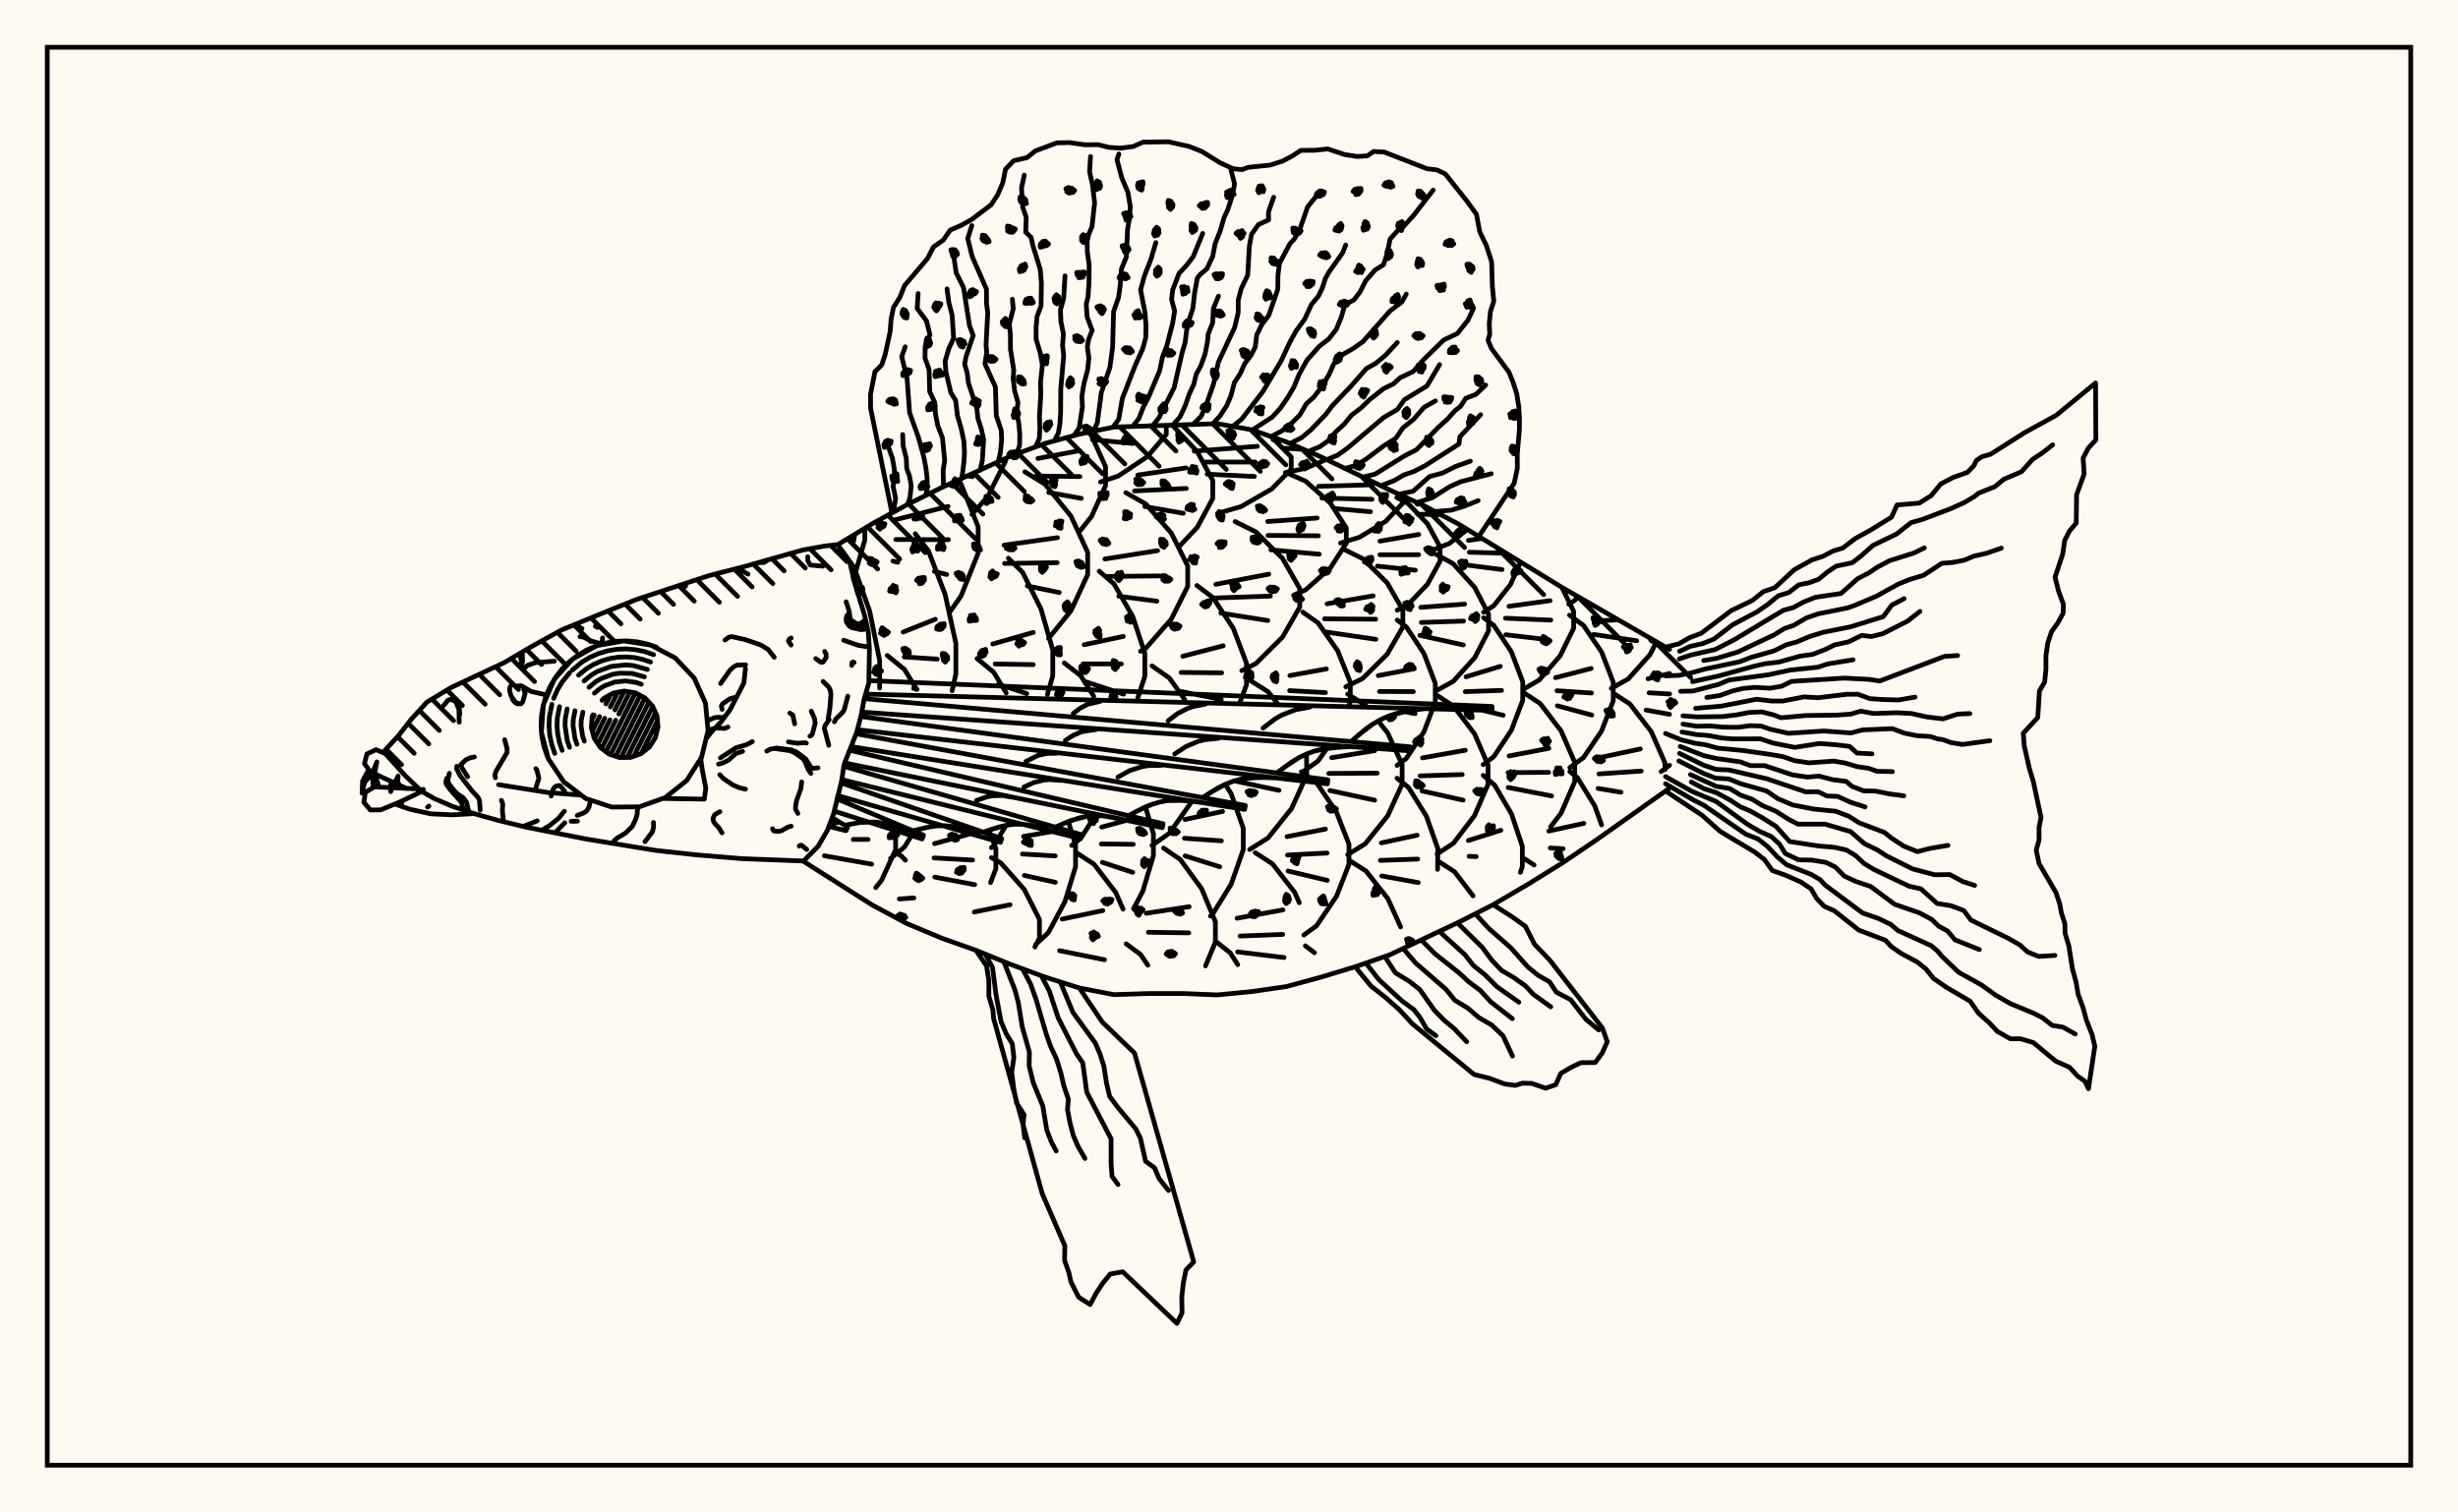 <svg xmlns="http://www.w3.org/2000/svg" width="520" height="320"><rect x="0" y="0" width="520" height="320" fill="floralwhite"/><rect x="10" y="10" width="500" height="300" stroke="black" stroke-width="1" fill="none"/><path stroke="black" stroke-width="1" fill="none" stroke-linecap="round" stroke-linejoin="round" d="
M 177.24 115.23 184.58 110.78 191.87 106.8 199.17 103.17 213.76 96.52 221.05 93.83 228.35 91.85 235.64 90.36 257.52 89.64 264.82 90.93 272.11 93.49 279.41 96.64 294 103.67 301.29 107.02 308.58 110.89 330.47 124.29 353.2 137.39 
M 353.2 166.76 337.76 177.68 330.47 182.62 323.17 187.14 315.88 191.42 308.58 195.13 294 202.02 286.7 204.55 279.41 206.76 272.11 208.74 264.82 209.79 257.52 210.5 250.23 210.2 242.94 210.21 235.64 210.44 228.35 209.03 221.05 206.72 213.76 204.03 206.46 201.06 199.17 198.47 191.87 195.41 184.58 191.51 170.01 182.26 
M 186.09 145.57 186.09 139.72 183.98 129.29 180.71 120.09 178.15 116.49 
M 188.9 181.01 189.47 179.78 189.47 175.75 189.09 174.92 
M 175.55 174.33 177.08 174.08 
M 180.51 177.61 183.66 177.61 
M 180.85 121.58 182.95 114.28 182.95 111.77 
M 189.06 181.07 191.34 179.22 193.52 175.67 
M 193.94 145.87 191.34 141.63 187.7 138.68 
M 191.55 182 190.67 181.09 189.86 180.67 
M 201.43 146.15 202.22 142.57 202.22 136.12 199.93 125.71 196.39 116.51 193.62 112.92 
M 191.07 133.73 197.88 131.02 
M 191.29 138.99 198.29 139.45 
M 193.28 145.65 194 145.87 
M 209.56 186.74 210.68 183.8 210.68 179.5 209.21 175.64 
M 197.71 178.49 205.81 176.27 
M 197.59 181.52 205.76 181.97 
M 201 129.4 203.31 126.1 206.93 117.05 206.93 111.44 203.31 102.39 202.74 101.58 
M 189.25 110.01 200.56 107.15 
M 189.51 114.15 194.52 114.16 
M 195.04 114.17 200.63 114.18 
M 188.9 118.71 189.94 118.97 
M 197.67 120.9 200.27 121.55 
M 209.73 179.34 210.21 178.95 212.84 174.62 
M 212.86 146.59 210.21 142.22 206.69 139.33 
M 216.97 188.73 216.69 188.18 211.72 182.57 209.73 181.45 
M 205.63 108.85 209 105.01 212.74 97.51 212.74 97 
M 204.76 100.69 205.7 100.86 
M 221.59 146.92 222.72 142.96 222.72 137.55 220.22 128.82 216.35 121.11 213.32 118.1 
M 210.01 136.25 218.6 133.81 
M 210.53 140.48 218.59 140.62 
M 211.22 144.76 217.22 146.75 
M 225.29 190.75 227.54 183.38 227.54 178.8 226.02 173.82 
M 216.53 176.97 222.64 175.92 
M 223.03 175.85 223.33 175.8 
M 216.3 180.69 223.24 181.09 
M 216.72 185.22 223.26 186.67 
M 221.83 135.07 226.57 129.22 230.1 121.58 230.1 116.85 226.57 109.2 221.09 102.45 216.81 99.82 
M 212.4 115.35 223.72 113.76 
M 212.52 119.21 214.25 119.19 
M 214.88 119.18 223.65 119.05 
M 217.33 123.97 224.09 125.36 
M 226.73 178.87 228.62 177.39 231.7 172.57 
M 231.38 147.29 228.62 142.97 225.16 140.26 
M 237.59 192.36 236.04 188.83 231.43 182.83 227.82 180.49 
M 228.52 112.28 230.91 109.29 233.88 102.76 233.88 98.71 230.91 92.17 230.33 91.45 
M 219.58 97 228.42 95.34 
M 219.19 100.72 228.46 100.83 
M 221.86 104.2 228.76 105.44 
M 240.71 147.64 242.2 143.09 242.2 138.25 239.64 130.44 235.66 123.54 232.55 120.85 
M 229.35 136.41 237.64 134.65 
M 229.15 140.46 237.23 140.48 
M 229.76 144.27 237.7 146.87 
M 239.8 192.29 241.8 188.47 244.01 181.01 244.01 176.39 242.33 170.74 
M 233.07 174.99 238.32 173.57 
M 238.53 173.51 239.67 173.2 
M 232.99 178.56 239.74 178.64 
M 233.22 182.45 239.63 184.57 
M 232.82 101.97 236.56 100.72 242.74 96.6 246.73 91.92 246.73 89.98 
M 231.1 93.01 239.63 93.83 
M 241.28 137.79 242.39 137.16 247.79 131.01 251.27 124.05 251.27 119.74 247.79 112.78 242.39 106.63 238.17 104.23 
M 233.75 118.27 244.89 116.5 
M 234.25 121.96 245.35 121.85 
M 236.7 126.15 244.74 127.19 
M 243.71 178.87 247.39 176.29 252.17 169.51 
M 250.64 148.02 247.39 143.46 243.71 140.88 
M 256 192.33 254.21 188.02 249.69 181.85 246.16 179.44 
M 249.47 192.16 251.57 191.84 
M 249.61 115.46 253.28 111.58 256.57 105.46 256.57 101.67 253.28 95.55 248.18 90.14 247.84 89.97 
M 240.7 100.51 250.94 99 
M 240.01 103.87 250.97 103.34 
M 242.2 107.17 250.33 108.6 
M 262.36 148.46 263.7 144.9 263.7 140.33 260.91 132.94 256.59 126.42 253.21 123.87 
M 250.22 138.85 258.78 136.63 
M 249.86 142.27 258.45 142.36 
M 249.88 146.31 258.37 148 
M 257.19 192.36 260.47 187.05 263.02 179.76 263.02 175.25 260.47 167.96 259.22 165.94 
M 250.68 173.38 258.64 171.68 
M 250.58 177.36 258.39 177.9 
M 250.72 181.09 258.04 183.39 
M 257.58 108.62 262.59 107.17 269.02 103.47 273.16 99.27 273.16 96.68 269.02 92.48 268.66 92.27 
M 252.65 95.46 266 94.43 
M 254.85 97.76 265.54 97.76 
M 255.39 100.32 265.37 100.81 
M 262.7 141.89 265.69 140.4 271.33 134.79 274.96 128.44 274.96 124.5 271.33 118.15 265.69 112.54 261.29 110.35 
M 257.2 123.63 268.42 121.48 
M 256.74 126.53 268.75 126.12 
M 258.28 129.72 268.21 131.29 
M 264.38 179.73 268.26 177.29 273.24 171.06 276.45 164 276.4 159.52 
M 270.2 148.76 268.26 146.34 264.38 143.91 
M 261.15 165.22 270.57 167.22 
M 274.87 191 273.9 188.8 269.2 182.77 265.54 180.41 
M 271.91 99.99 276.15 99.1 280.59 97.22 
M 269.35 93.06 271.22 93.17 
M 271.67 94.83 275.83 95.09 
M 273.66 125.93 276.22 124.79 281.44 120.17 284.81 114.93 284.81 111.68 281.44 106.44 276.22 101.81 272.15 100.01 
M 268.2 110.34 278.64 109.6 
M 268.25 113.28 278.91 113.36 
M 268.86 116.33 279.1 117.26 
M 275.6 163.31 278.84 161.01 280.73 158.34 
M 285.32 149.33 285.66 148.47 285.66 144.34 282.99 137.68 278.84 131.79 275.6 129.5 
M 272.88 142.93 280.6 141.53 
M 272.82 146.12 280.41 146.54 
M 282.75 189.62 285.38 182.88 285.38 178.61 282.69 171.72 278.53 165.63 275.3 163.27 
M 272.28 177.01 280.41 175.41 
M 272.37 180.91 280.75 180.48 
M 272.5 184.28 280.79 186.26 
M 283.6 114.89 287.59 113.68 293.18 110.28 296.79 106.43 296.79 104.96 
M 278.94 102.9 290.34 102.56 
M 279.67 105.38 290.26 105.64 
M 282.2 107.59 289.93 108.27 
M 284.71 145.32 288.28 143.55 293.45 138.44 296.78 132.66 296.78 129.08 293.45 123.3 288.28 118.19 284.25 116.2 
M 280.75 127.75 290.49 126.07 
M 280.21 130.93 291.03 131.01 
M 280.25 133.68 291.07 135.26 
M 285.11 180.83 288.82 178.53 293.57 172.61 296.63 165.91 296.63 161.77 293.57 155.07 291.55 152.55 
M 289.08 149.48 288.82 149.16 285.11 146.85 
M 281.72 160.31 290.85 158.82 
M 281.11 163.64 291.35 163.58 
M 281.35 167.26 290.81 169.3 
M 291.74 187.77 288.97 184.27 285.36 181.98 
M 295.58 129.11 297.87 127.92 301.99 123.61 304.65 118.73 304.65 115.71 301.99 110.83 297.87 106.52 295.5 105.28 
M 291.93 114.49 300.14 113.08 
M 291.93 117.37 300.12 117.36 
M 291.4 119.78 299.42 120.64 
M 295.54 161.95 297.5 160.48 301.23 154.87 303.64 148.52 303.64 144.59 301.23 138.24 297.5 132.63 295.58 131.19 
M 291.58 142.94 299.2 141.49 
M 291.84 146.3 299 146.33 
M 297.11 150.56 299.35 151 
M 304.13 183.94 304.18 179.53 301.74 172.65 297.94 166.57 295.54 164.65 
M 292.22 178.34 299.8 176.71 
M 292.02 182.04 299.93 181.76 
M 292.32 185.33 297.18 186.21 
M 303.7 116.13 306.6 115 310.42 112.02 
M 299.8 106.66 300.43 106.62 
M 299.86 108.78 304.85 108.91 
M 303.89 146.12 307.44 144.16 311.98 139.15 314.91 133.48 314.91 129.97 311.98 124.29 307.44 119.28 303.89 117.33 
M 300.57 128.5 309.85 127.81 
M 300.69 131.7 309.63 131.41 
M 300.38 134.42 309.58 136.46 
M 304.02 180.69 307.49 178.41 311.94 172.57 314.8 165.95 314.8 161.86 311.94 155.25 307.49 149.4 304.02 147.13 
M 300.94 160.35 309.99 158.73 
M 300.45 164.16 309.34 163.87 
M 300.82 167.34 309.53 169.29 
M 306 183.33 304.25 182.19 
M 313.86 129.53 316 128.17 319.57 123.64 321.65 118.97 
M 310.65 114.34 313.51 113.92 
M 310.84 116.84 317.64 117.03 
M 310.64 119.59 317.77 120.51 
M 313.78 161.78 316.02 160.09 319.74 154.5 322.14 148.17 322.14 144.24 319.74 137.91 316.02 132.32 313.86 130.7 
M 310.14 143.2 317.38 140.99 
M 309.99 146.34 317.66 146.07 
M 310.19 149.44 318 151.33 
M 321.6 177.69 319.76 172.19 316.19 166.1 313.78 164.05 
M 310.63 177.83 317.51 175.67 
M 310.79 181.17 312.29 181.24 
M 322.19 145.88 325.64 143.87 330.06 138.74 332.91 132.93 332.91 129.34 330.42 124.26 
M 319.23 128.28 327.93 127.08 
M 318.49 130.8 328.08 131.2 
M 318.57 134.3 327.4 135.33 
M 328.05 174.93 330.27 172.01 333.14 165.39 333.14 161.29 330.27 154.67 325.81 148.83 322.33 146.54 
M 319.25 159.94 327.66 158.33 
M 319.04 163.46 327.62 163.41 
M 319.06 166.61 328.25 168.4 
M 331.89 127.84 333.22 126.97 333.8 126.2 
M 332.11 162.4 335.02 160.26 338.83 154.64 341.29 148.27 341.29 144.33 338.83 137.97 335.02 132.35 332.04 130.15 
M 329.08 143.38 336.62 141.43 
M 329.39 146.14 336.69 146.63 
M 329.47 149.33 336.76 151.29 
M 337.37 170.49 333.71 164.54 332.11 163.24 
M 340.88 145.65 344.46 143.65 349.03 138.55 350.43 135.81 
M 337.82 131.37 342.32 131.14 
M 337.14 134.23 346.26 135.57 
M 352.24 162.85 352.24 161.41 349.33 154.79 344.81 148.94 341.29 146.66 
M 337.98 160.38 347.01 158.46 
M 338.26 163.74 347.21 163.14 
M 338.07 166.81 342.93 167.62 
M 351.42 163.24 353.2 161.91 
M 348.64 143.61 353.2 142.5 
M 348.86 146.58 353.2 146.83 
M 348.24 150.23 353.2 151.13 
M 185.26 187.8 186.49 186.27 188.9 181.01 
M 174.39 181.06 184.43 182.84 
M 188.4 181.61 189.06 181.07 
M 190.25 190.2 193.33 189.98 
M 197.76 185.58 206.2 187.17 
M 218.94 200.37 219.9 198.47 219.9 194.53 216.97 188.73 
M 206.11 192.96 213.69 191.42 
M 212.74 97 212.74 97 
M 219.07 199.87 221.79 197.32 225.29 190.75 
M 224.7 194.46 233.31 192.66 
M 224.16 201.14 233.66 203.06 
M 242.83 204.21 241.28 201.93 238.25 199.7 
M 255.03 204.36 257.12 199.34 257.12 195.02 256 192.33 
M 242.49 193.23 249.47 192.16 
M 242.95 197.25 251.49 197.37 
M 247.84 89.97 247.84 89.97 
M 256.08 193.82 256.5 193.48 257.19 192.36 
M 261.85 204.1 260.26 201.6 257.32 199.27 
M 261.71 194.28 271.42 192.51 
M 262.34 198.04 271.36 197.7 
M 261.82 201.4 271.65 202.59 
M 275.84 197.83 278.53 195.86 282.75 189.62 
M 278.08 201.57 276.15 200.11 
M 296.31 196.12 293.6 190.12 291.74 187.77 
M 297.18 186.21 300.04 186.73 
M 310.42 112.02 310.42 112.02 
M 300.43 106.62 300.43 106.62 
M 311.63 189.54 307.73 184.45 306 183.33 
M 321.64 184.58 322.06 183.34 322.06 179.08 321.6 177.69 
M 330.42 124.26 330.42 124.26 
M 324.54 183.01 322.58 181.74 
M 338.82 174.53 337.37 170.49 
M 327.65 175.83 335.08 174.2 
M 327.97 179.41 330.68 179.57 
M 342.32 131.14 342.32 131.14 
M 184.58 110.78 184.58 110.78 
M 188.7 108.53 184.18 86.39 184.16 83.48 185.09 78.65 186.53 77.21 187.25 75.05 188.3 70.23 188.52 67.5 189.02 65.05 190.36 62.92 191.36 60.42 196.26 54.65 197.45 52.27 199.57 50.79 201.01 48.69 203.42 47.64 205.64 46.39 209.66 43.34 211.08 41.18 212.13 38.71 212.73 35.79 214.45 34 217.27 33.35 219.02 31.94 223.55 30.23 226.27 30.16 229.54 30.64 232.29 30.6 234.58 31.18 237.08 31.34 239.75 31 241.82 30.07 247.19 30 251.52 30.97 254.28 32.06 258.22 34.5 260.9 35.71 262.76 35.89 264.09 35.4 268.68 34.94 271.27 34.11 273.37 33.02 275.18 31.82 278.15 31.79 280.88 31.51 284.45 32.7 287.13 33.11 289.26 32.98 290.6 32.05 292.82 32.17 301.89 35.7 303.99 35.95 305.77 36.8 310.35 42.57 312.35 45.34 313.05 49.05 314.44 51.95 315.56 55.41 315.72 60.71 316.02 63.73 315.31 65.88 315.06 68.49 315.16 70.7 314.8 71.98 315.53 73.75 319.22 78.72 320.08 80.85 320.87 83.29 321.3 86.04 321.45 88.57 321.43 90.93 320.99 95.98 320.99 99.13 320.34 102.24 312.84 113.51 
M 308.59 110.89 308.58 110.89 
M 188.3 108.75 189.11 107.67 189.47 105.42 188.93 102.87 189.26 101.15 189.2 99.27 188.8 97.01 187.84 94.22 
M 192.02 106.73 192.51 105.28 192.78 102.79 192.39 100.65 191.82 99.14 191.72 96.92 191.06 94.33 190.96 91.93 
M 195.81 104.84 196.14 103.55 196.14 101.27 195.88 99 195.42 96.6 194.28 92.49 192.43 87.33 191.89 80.03 190.76 75.46 191.5 73.37 
M 199.61 102.98 199.52 99.57 199.85 97.39 199.38 92.66 198.38 90.02 197.9 87.58 197.74 85.11 196.68 82.85 196.55 78.18 195.69 75.74 195.72 73.28 196.74 70.85 196.01 67.91 194.04 65.27 194.23 62.11 
M 203.48 101.26 203.94 97.61 204.04 95.68 203.91 93.32 203.36 90.73 202.54 87.89 202.18 84.75 201.16 83.09 200.11 78.68 199.94 76.42 200.72 73.77 201.74 71.56 201.42 66.66 200.73 64 200.35 61.12 
M 207.34 99.52 207.81 97.5 208.09 93.01 207.61 90.81 206.87 88.48 206.67 86.5 204.89 81.05 204.6 78.87 204.07 77.02 204.38 75.43 205.89 70.98 205.11 68.95 203.84 60.86 202.28 57.7 201.9 55.11 201.37 53 
M 211.17 97.73 211.63 95.79 211.9 93.18 211.81 91.03 210.77 87.94 210.58 81.86 208.37 76.97 208.75 74.52 208.6 73.02 208.96 66.12 208.71 64.26 208.69 61.17 205.66 54.26 204.73 50.46 205.6 47.72 
M 215.06 96.04 215.71 94.21 215.74 91.82 215.52 89.46 215.11 87.63 215.35 85.12 214.65 82.73 214.34 80.11 214.46 78.28 213.76 73.8 213.76 70.89 213.52 68.57 214.36 65.29 214.16 63.3 
M 219.03 94.57 219.87 92.8 220 90.45 219.9 88.1 220.19 83.39 220.12 80.97 220.52 77.21 220.09 74.73 219.19 71.74 219.19 69.16 219.4 66.91 220.24 64.72 220.31 59.81 220.06 56.95 218.51 51.96 218.13 50.22 216.99 49.1 217.1 45.97 216.36 43.84 216.1 39.78 216.69 37.05 
M 223.06 93.28 223.9 91.62 224.23 89.62 224.38 87.24 224.41 82.32 225.03 75.2 224.79 73.11 224.97 70.6 224.44 68.02 224.34 65.55 225.01 63.2 225.31 58.37 
M 227.15 92.18 228.3 90.55 228.99 86.09 228.87 83.86 229.32 81.15 230.09 78.25 230.36 75.75 230.03 73.39 230.31 71.78 231.05 69.9 229.98 67.03 229.8 64.33 230.18 62.77 230.38 59.8 230.41 56.07 230.02 53.2 229.99 51.1 230.3 49.64 231.01 47.99 231.57 42.92 231.15 39.25 230.51 36.37 230.7 33.12 
M 231.28 91.25 232.14 89.49 232.99 83.07 234.8 77.75 235.38 73.45 235.58 65.91 236.62 62.98 236.99 60.33 237.25 56.88 238.29 54.37 238.54 48.54 238.94 46.19 239.12 43.73 238.61 40.68 237.32 37.64 236.3 33.79 236.7 32.57 
M 235.43 90.4 236.67 88.72 237.44 84.29 240.14 77.37 241.75 73.77 242.39 71.44 242.44 68.94 242.23 66.11 241.3 61.35 242.11 58.38 243.46 54.91 244.53 51.32 
M 239.66 90.19 240.96 88.51 241.88 86.1 242.92 84.15 245.33 78.45 245.92 75.58 246.85 73.15 248.08 68.35 248.5 65.81 247.85 63.34 248.09 61.33 249.44 57.83 251.04 56.12 252.43 54.29 254.44 49.39 
M 243.89 90.03 245.19 88.38 248.4 81.99 250.06 74.7 250.72 72.47 251 70.12 251.55 67.71 252.36 65.24 252.72 62.02 253.31 58.8 253.98 58 255.31 56.9 256.58 54.17 257.04 51.63 258.14 48.85 258.95 46.06 259.77 44.27 260.79 41.1 261.17 38.88 260.43 35.98 
M 248.12 89.96 249.67 88.15 250.76 85.78 251.58 83.4 252.56 81.28 253.04 79.25 254.05 77.36 254.94 74.91 255.45 72.27 255.58 70.74 256.55 68.28 256.7 65.25 257.78 62.65 
M 252.35 89.84 254.11 88.08 255.18 85.63 256.73 81.25 257.76 76.61 261.2 69.26 261.94 66.15 261.95 63.51 262.59 61.08 263.96 58.2 264.31 52.08 264.76 49.6 266.21 47.52 268.38 46.53 268.35 44.86 269.46 41.73 
M 256.58 89.67 258.13 87.96 259.54 85.79 260.44 83.65 261.13 80.96 262.32 79.17 263.31 76.95 264.6 75.26 265.55 73.45 265.86 70.88 266.94 68.67 268.43 66.7 270.32 61.19 270.36 58.2 270.68 55.71 272.91 51.52 273.78 50.63 274.95 48.62 276.63 43.77 278.65 41.27 
M 260.78 90.21 262.69 88.67 267.24 82.74 271.08 76.25 272.89 72.37 274.17 70.04 275.98 67.58 277.45 64.41 278.91 62.66 279.7 61.03 280.4 58.9 281.14 57.58 284.06 53.47 284.69 51.83 
M 264.95 90.97 269.17 88.22 270.85 86.38 272.41 84.13 273.73 81.89 274.87 79.12 276.49 76.22 279.12 73.25 281.06 71.77 282.66 69.75 283.72 67.21 284.54 64.43 286.41 63.47 287.7 61.8 288.92 59.4 290.92 57.12 292.7 56 293.46 53.61 294.09 50.56 295.84 48.63 296.91 47.92 299.08 45.54 303.19 40.22 
M 268.94 92.37 271.29 91.1 273.25 89.53 274.99 87.8 276.33 85.46 277.92 84.03 279.51 82 281.14 79.29 282.2 76.92 284.09 74.98 286.27 73.74 288.36 72.26 294.03 65.82 296.56 63.9 297.5 62.22 
M 272.92 93.83 275.36 92.6 277.27 91.01 280.45 87.71 281.87 85.82 285.8 81.71 289.07 77.98 291.06 76.87 293.16 75.11 295.61 72.46 
M 276.8 95.52 279.21 94.51 280.94 93.3 282.66 91.3 284.38 89.73 285.91 87.85 287.98 86.27 289.74 84.56 292.68 82.25 294.8 81.21 296.2 79.92 298.95 78.62 301.19 76.07 305.43 71.93 308.3 70.58 310.54 67.76 311.74 65.21 
M 280.66 97.26 282.99 96.3 285.02 94.85 292.69 88.36 295.63 86.63 297.11 84.57 301.88 81.66 304.56 77.14 
M 284.47 99.12 286.85 98.48 289.02 97.13 292.71 94.35 295.32 92.7 296.79 90.52 299.13 88.65 301.23 86.2 303.67 84.82 
M 288.28 100.96 290.94 100.3 297.15 96.44 299.67 95.15 304.31 90.38 306.19 88.7 307.79 86.91 308.99 85.97 310.08 84.28 312.26 83.43 314.3 81.46 
M 292.1 102.78 294.91 101.7 296.97 100.5 299.07 99.77 301.4 98.58 308.65 93.95 308.84 92.41 313.23 87.74 
M 295.94 104.57 298.94 103.94 302.42 100.83 305.22 100.06 307.88 98.71 311.06 97.57 
M 299.79 106.33 303.04 105.29 306.69 102.96 309.07 101.9 315.49 100.23 
M 303.57 108.23 307.02 107.94 309.71 107.12 312.71 105.92 
M 183.82 144 315.66 149.47 315.63 150.31 183.12 146.86 
M 182.84 147.82 298.36 158.01 298.29 158.86 182.29 150.66 
M 182.11 151.59 280.92 165 280.82 165.84 181.38 154.39 
M 181.11 155.25 263.45 170.42 263.31 171.25 180.06 157.96 
M 179.76 158.74 246.06 174.29 245.88 175.11 178.69 161.42 
M 178.5 162.13 228.84 176.61 228.62 177.43 178.09 164.94 
M 177.94 165.64 211.91 177.41 211.66 178.22 177.23 168.32 
M 177.06 169.02 195.36 176.71 195.07 177.5 176.48 171.62 
M 176.06 172.99 179.3 174.98 178.98 175.76 175.35 174.85 
M 301.31 149.94 297.42 150.49 293.73 151.51 292.01 152.29 290.36 153.24 288.79 154.36 285.79 156.9 
M 285.7 157.97 281.87 158.18 278.21 158.87 276.48 159.49 274.81 160.29 273.2 161.27 270.1 163.53 
M 269.97 164.59 266.23 164.46 262.61 164.83 260.88 165.29 259.2 165.95 257.57 166.77 254.39 168.75 
M 254.21 169.8 250.58 169.34 247.04 169.39 245.32 169.7 243.64 170.2 241.98 170.88 238.74 172.57 
M 238.51 173.61 235.02 172.84 233.29 172.61 231.58 172.57 229.88 172.72 226.54 173.61 223.25 175 
M 222.98 176.03 219.65 174.95 216.33 174.38 214.66 174.38 213 174.58 211.34 174.97 208.02 176.06 
M 207.7 177.08 204.56 175.7 201.37 174.84 199.76 174.69 198.12 174.75 196.47 174.98 193.13 175.77 
M 192.77 176.77 189.8 175.21 188.3 174.6 186.76 174.16 185.2 173.92 181.98 174.01 178.69 174.6 
M 299.35 150.18 295.54 150.92 293.73 151.51 292.01 152.29 290.36 153.24 287.28 155.6 
M 277.16 149.58 274.01 150.19 271.1 151.32 269.74 152.11 267.2 154.05 
M 254.97 148.98 252.49 149.46 251.31 149.85 249.12 150.97 247.12 152.5 
M 232.77 148.38 230.1 149.01 228.51 149.84 227.04 150.96 
M 283.78 158.04 280.01 158.44 278.21 158.87 276.48 159.49 274.81 160.29 271.64 162.37 
M 257.82 156.2 254.93 156.5 253.55 156.83 250.95 157.92 248.52 159.51 
M 231.87 154.35 228.9 154.79 227.08 155.56 225.39 156.66 
M 268.09 164.49 264.4 164.56 262.61 164.83 260.88 165.29 259.2 165.95 255.97 167.73 
M 245.79 161.93 242.96 161.98 241.6 162.19 238.98 163.05 236.5 164.41 
M 223.5 159.37 221.53 159.41 219.66 159.8 217.04 161.1 
M 252.39 169.54 248.79 169.28 247.04 169.39 245.32 169.7 243.64 170.2 240.36 171.69 
M 224.44 165.12 222.1 164.95 220.96 165.02 218.75 165.55 216.62 166.52 
M 236.76 173.19 233.29 172.61 231.58 172.57 229.88 172.72 228.21 173.08 224.9 174.27 
M 214.28 168.68 212.03 168.3 209.81 168.38 208.72 168.61 206.57 169.38 
M 221.31 175.46 217.99 174.57 216.33 174.38 214.66 174.38 213 174.58 209.68 175.48 
M 228.35 209.03 233.18 216.23 240.01 222.8 252.54 266.98 250.91 268.66 250.34 271.41 250.01 274.39 250.07 277.77 248.99 280 237.52 269.08 234.88 269.55 233.28 271.52 231.86 273.68 230.62 276.01 228.19 274.45 226.56 271.23 226.11 269.19 225.22 266.71 225.27 263.58 220.48 252.53 210.2 215.48 210.05 213.68 209.2 210.75 209.19 207.48 208.71 204.39 206.46 201.06 
M 224.31 207.75 226.97 214.19 231.71 220.66 232.73 223.06 233.53 225.58 234.11 229.28 234.75 231.98 236.65 234.51 240.27 238.83 241.25 240.79 242.35 245.69 244.28 247.12 245.2 249.34 247.2 251.88 
M 220.29 206.43 221.98 209.65 223.87 215.37 227.72 222.93 229.06 224.88 229.91 231.09 235.06 240.96 235.05 246.06 235.26 248.9 236.52 250.62 
M 216.31 204.97 218.02 208.19 219.15 211.35 221.4 218.97 222.26 221.39 223.5 224.05 224.44 227.06 225.04 229.68 226 232.53 225.84 234.83 226.38 237.65 227.08 240.29 228 242.44 229.53 245.1 
M 212.36 203.46 214.71 209.42 215.43 212.15 216.25 217.21 217.77 222.63 217.72 225.5 218.58 229.04 220.61 234 221.45 239.09 222.41 241.57 223.44 243.51 
M 208.44 201.86 209.97 204.68 210.72 210.52 211.78 216.16 212.86 218.71 214.15 220.83 214.49 223.71 214.03 226.89 214.46 230.3 215.05 233.36 216.64 235.85 216.43 237.93 216.77 240.74 
M 315.88 191.42 319.87 193.96 322.69 195.97 324.63 199.78 327.9 203.19 338.99 217.49 340.02 220.41 338.99 222.73 337.48 224.81 334.44 224.84 332.36 225.83 330.2 227.1 329.12 229.5 327 230.24 324.03 229.22 322.05 229.18 320.57 229.65 318.3 229.34 315.18 228.17 311.84 227.33 298.82 216.64 296 213.59 293.11 211.04 290.06 208.64 286.7 204.55 
M 312.11 193.34 314.94 196.42 319.63 200.54 323.23 204.6 325.39 206.35 327.79 207.72 329.25 209.92 332.28 211.51 335.49 215.65 338.22 217.92 
M 308.33 195.26 313.6 200.46 315.57 203.12 317.65 205.31 320.18 206.79 322.68 208.56 324.39 210.38 328.07 213.02 
M 304.5 197.07 309.87 201.95 311.75 204.33 314.13 206.21 316.67 208.76 321.33 212.04 
M 300.68 198.88 303.63 201.84 308.69 205.86 310.72 207.73 313.18 209.57 315.35 211.95 319.95 215.53 
M 296.84 200.68 299.53 203.8 305.9 209.31 307.79 211.65 310.52 213.29 312.86 215.3 315.56 216.86 317.98 219.16 319.98 223.44 
M 292.96 202.37 295.19 205.82 298.12 207.6 300.35 209.35 303.44 213.73 305.51 215.86 307.64 217.63 310.28 220.4 
M 288.96 203.76 291.68 207.24 296.6 211.78 299.07 213.58 300.37 215.21 301.79 217.68 303.77 219.13 
M 352.35 136.91 355.17 136.22 357.39 134.94 359.9 133.99 366.24 129.2 370.71 127.04 373.08 125.16 375.48 124.34 379.58 120.54 383.38 118.44 385.6 117.72 387.84 116.56 389.88 115.94 392.43 113.97 395.61 112.22 400.15 109.43 401.32 106.85 406.05 106.44 408.55 104.86 410.58 102.39 413.25 100.99 416.22 99.94 417.56 98.56 418.13 97.4 419.23 96.65 421.11 96.11 428.35 91.52 435 87.87 443.33 81.03 443.39 93.09 441.81 94.78 440.69 96.92 440.91 100.27 439.31 104.68 439.23 110.67 437.82 112.33 436.79 114.35 436.38 117.21 434.75 122.12 435.51 125.13 436.52 127.84 436.47 129.73 435.34 131.79 434.01 133.64 433.22 136.04 432.83 138.7 432.82 141.64 432.55 144.33 431.45 146.18 431.1 151.81 428.03 155.13 428.24 157.83 429.35 162.7 430.14 165.27 431.79 172.96 431.37 175.04 431.37 177.76 430.77 179.88 431.37 182.7 434.94 188.82 435.74 191.21 436.09 193.13 436.84 195.45 436.86 197.4 437.68 200.18 438.43 204.98 439.21 207.84 439.63 210.35 440.7 213.28 441.38 215.82 442.57 218.86 443.17 221.37 441.82 230.35 441.07 228.76 439.5 227.67 437.82 225.81 434.89 224.51 430.16 220.58 427.43 219.77 425.31 219.79 422.55 218.23 420.77 216.33 418.54 214.35 416.79 211.83 411.78 208.9 409.04 207.01 407.46 205.03 405.57 203.52 402.21 201.73 400.13 200.29 398.86 198.93 393.25 196.8 388.08 192.72 385.9 191.74 384.31 190.08 383.16 188.08 380.98 186.61 377.77 185.18 374.94 184.18 373.25 181.84 371.17 180.25 363.89 175.89 360.1 172.5 352.35 167.36 
M 355.33 137.8 357.53 136.77 360.23 136.16 362.6 135.21 366.51 132.21 371.67 129.47 373.93 127.92 376.21 126.05 378.39 125.39 380.55 123.73 382.75 123.29 384.75 122.55 386.55 121.06 388.45 119.79 391.85 119.06 393.68 117.66 396.23 115.4 401.24 112.98 404.3 110.57 406.56 109.94 412.63 107.65 415.54 106.33 417.72 105.04 418.53 104.36 421.99 102.98 423.92 101.39 427.65 99.81 430.01 97.17 432.15 95.77 434.26 94.11 
M 355.29 139.4 357.61 138.61 362.85 137.43 366.94 135.33 377.26 129.13 379.4 128.54 381.56 127.37 384.08 126.37 389.46 125.57 393.03 122.42 395.47 121.15 397.07 120.05 399.71 118.64 404.85 117.02 407.1 115.92 
M 360.42 139.75 363.17 139.29 367.64 137.95 375.29 134.34 377.48 132.99 379.42 132.33 382.14 130.74 384.71 129.86 390.91 128.61 392.46 128.05 396.9 126.17 401.62 123.57 404.02 122.6 406.94 121.72 410.81 119.18 413.11 119 415.48 118.54 417.66 117.64 420.2 117.08 423.39 115.97 
M 352.35 143 355.2 142.89 357.84 142.36 360.62 141.57 368.07 140 370.46 139.08 375.25 137.73 377.88 136.43 380.05 135.84 382.78 134.69 385.71 133.78 391.54 132.61 398.41 130.47 400.21 128.03 402.82 126.66 
M 358.07 144.22 363.62 143.01 370.96 140.99 373.44 140.42 376.33 140.08 380.77 138.83 383.5 138.44 386.19 137.39 388.1 136.45 391.05 135.8 393.87 134.43 395.88 134.68 398.34 134.06 403.55 131.42 406.18 129.36 
M 355.54 146.26 358.13 146.21 363.65 144.78 365.74 143.89 374.07 142.77 378.75 141.77 384.6 141.16 386.66 140.47 392.02 139.6 
M 361.08 147.57 363.84 147.15 366.45 146.22 368.67 145.67 371.16 145.43 374.48 145.61 376.93 145.18 378.99 144.17 390.17 143.47 395.37 143.74 397.68 144.08 411.38 138.87 414.15 138.7 
M 358.72 149.87 364.15 149.4 371.6 147.94 374.81 148.32 377.16 148.32 381.65 147.44 384.59 147.62 390.76 146.89 393.03 146.88 395.56 147.81 398.03 147.99 401.59 148.1 405.14 147.49 
M 356.03 151.45 358.97 151.68 364.38 151.61 367.36 151.25 370.01 150.74 372.7 150.62 375.2 151.25 376.8 151.86 382.01 151.39 388.76 151.29 391.58 151.08 393.66 150.46 396.36 150.96 401.26 150.8 404.37 150.96 407.65 151.69 411.04 152.1 414.14 151.09 416.73 150.98 
M 356.04 153.2 358.96 153.65 361.77 153.59 364.64 153.85 367.71 153.88 370.3 153.53 372.62 153.63 374.58 154.31 378.36 155.15 385.84 154.66 391.57 155.08 394.05 154.43 400.35 154.17 402.78 155.09 405.6 155.67 408.37 155.83 409.97 156.35 411.01 156.48 412.67 157.1 415.17 157.51 420.97 156.71 
M 355.84 154.87 358.83 155.41 361.44 155.62 364.17 156.14 366.62 156.34 372.41 156.32 375.04 157.2 379.68 158.13 384.9 157.31 388.37 157.57 391.29 157.92 392.85 159.33 396.03 159.5 
M 352.35 155.18 355.57 156.5 358.53 157.24 360.91 157.6 363.38 158.29 368.74 158.79 374.27 159.58 377.22 160.09 379.59 160.92 382.68 161.4 387.94 161.03 390.36 161.44 392.9 162.2 395.33 162.56 397.14 163.19 400.35 163.26 
M 355.45 157.93 360.44 159.87 363.04 160.46 368.2 161.2 370.32 161.99 373.33 161.99 379.22 163.95 382.38 164.41 384.84 164.21 387.76 164.97 390.56 165.32 391.77 166.36 394.26 167.33 396.78 167.38 399.83 167.99 402.76 168.37 
M 355.31 159.4 360.34 161.87 363.07 162.79 365.79 162.91 373.78 164.77 382.01 167.54 384.61 167.52 386.51 168.41 388.76 168.5 391.5 169.74 394.57 170.72 
M 355.17 160.99 360.22 163.56 362.94 164.64 365.73 164.8 368.23 165.81 373.76 167.37 376.12 168.99 379.29 170.32 383.72 171.18 388.35 171.64 391.13 172.7 393.3 174.08 398.69 176.13 400.13 177.31 402.69 178.99 405.62 180.19 408.28 179.51 412.1 178.86 
M 357.61 163.88 363.04 166.36 365.95 166.84 368.24 168.24 370.62 169.08 372.87 170.45 375.73 171.66 378.42 173.36 380.41 174.38 386.11 174.37 391.51 175.95 394.43 178.5 397.26 179.88 399.04 181.06 404.61 183.84 409.31 185.08 412.49 185.03 415.2 186.5 417.75 187.33 
M 357.8 165.45 360.48 166.86 363.08 167.7 365.92 169.22 368.23 170.72 370.22 171.56 372.79 172.99 375.73 174.85 378.61 178.05 384.75 178.99 388.13 179.28 390.66 179.86 392.61 181.06 394.33 182.67 396.34 183.91 403.87 187.5 406.38 188.06 409.82 191.16 412.7 191.62 415.44 192.64 416.95 194.66 424.91 198.55 427.32 199.93 428.93 201.4 431.28 202.36 434.73 202.15 
M 352.35 164.31 357.94 167.43 363.08 169.59 369.72 174.42 372.24 175.89 374.71 176.98 376.47 178.59 377.7 180.59 380.51 181.93 383.29 181.98 386.24 182.45 388.28 183.44 390.15 185.35 392.57 186.48 395.74 187.55 400.8 191.32 406.06 193.14 408.65 194.52 410.14 195.97 411.98 196.95 413.6 198.85 418.74 200.91 
M 352.35 165.83 358.04 169.15 360.52 170.41 369.34 176.5 371.9 177.5 373.93 179.1 376.06 181.36 378 182.98 383.2 185.02 385.08 186.13 386.09 187.25 394.03 193.16 397.41 194.34 399.98 195.57 401.51 196.88 408.59 200.1 409.92 201.25 410.82 202.34 414.38 205.73 419.13 208.35 422.18 210.55 425.31 212.34 430.16 214.35 432.09 215.33 434.17 216.95 436.41 217.32 439.03 218.78 
M 81 159.23 84.34 155.6 86.92 152.28 90.31 148.56 95.45 145.46 106.7 140.18 112.33 136.86 118.83 133.28 126.28 130.21 134.52 126.88 150.04 121.77 157.52 119.86 169.82 116.37 174.47 115.53 177.23 115.21 179.81 119.04 180.61 122.7 182.88 130.09 183.7 133.75 183.93 137.35 183.81 144.47 182.81 147.94 182.15 151.44 181.25 154.91 178.56 161.76 178.04 165.27 176.34 172.23 175.04 175.66 173.1 179.02 170.01 182.17 156.95 181.67 147.31 180.87 138.67 179.92 123.84 177.49 111.33 175.01 105.59 173.63 100.28 172.14 95.75 170.62 91.86 168.95 88.64 167.1 
M 157.7 141.48 157.36 144.53 154.42 150.21 152.6 152.67 150.54 154.81 149.35 156.37 
M 148.38 160.29 148.28 160.81 148.53 162.65 149.31 166.76 149 169.08 140.21 168.94 
M 122.97 168.23 116.07 167.7 105.47 166.02 
M 86.04 166.83 78.36 163.32 77.1 161.57 77.62 159.53 79.55 158.61 81.53 159.46 85.72 164.1 88.72 166.98 
M 88.57 167.78 84.62 169.67 80.53 171.35 78.35 171.37 76.98 169.76 77.29 167.63 79.19 166.49 88.39 166.91 
M 116.01 160.55 114.53 154.92 114.95 149.11 117.24 143.76 121.14 139.43 126.23 136.61 131.97 135.6 137.72 136.5 142.87 139.22 146.86 143.46 149.25 148.77 149.79 154.57 148.41 160.23 145.28 165.14 140.72 168.76 135.23 170.71 129.41 170.76 123.88 168.93 119.25 165.4 116.01 160.55 
M 115.8 160.06 115.09 157.98 114.64 155.84 114.46 153.65 114.55 151.46 114.91 149.3 115.53 147.2 116.41 145.19 117.54 143.31 118.88 141.58 120.43 140.03 122.16 138.68 124.05 137.56 126.06 136.68 128.16 136.05 130.32 135.69 132.51 135.6 134.69 135.78 136.84 136.23 138.91 136.94 
M 117.36 159.41 116.72 157.53 116.31 155.59 116.15 153.62 116.23 151.64 116.76 149.01 
M 117.13 147.77 117.92 145.97 118.94 144.26 120.51 142.34 
M 121.11 141.74 123.12 140.08 124.82 139.06 126.64 138.27 128.54 137.7 130.49 137.37 132.47 137.29 134.45 137.46 136.39 137.86 138.27 138.51 
M 118.93 158.76 118.35 157.08 117.99 155.35 117.84 153.58 117.92 151.81 118.37 149.52 
M 122.4 142.84 124.07 141.48 125.6 140.57 127.22 139.86 128.92 139.35 130.67 139.06 132.44 138.99 134.21 139.13 135.94 139.5 137.62 140.07 
M 120.49 158.11 119.99 156.63 119.54 153.55 119.6 151.99 119.99 149.99 
M 123.56 144.07 125.03 142.87 126.37 142.07 129.3 141 132.4 140.68 133.96 140.81 136.97 141.64 
M 122.06 157.46 121.62 156.18 121.23 153.51 121.29 152.16 121.64 150.38 
M 124.6 145.42 125.99 144.27 127.15 143.58 129.68 142.65 131.02 142.43 133.72 142.48 136.32 143.2 
M 123.62 156.82 123.25 155.74 122.92 153.48 122.97 152.34 123.31 150.69 
M 125.75 146.66 126.94 145.67 127.92 145.09 130.07 144.3 132.33 144.07 134.59 144.39 135.67 144.77 
M 125.69 156.19 125.1 153.94 125.27 151.62 125.43 151.23 
M 127.35 148.18 127.74 147.75 129.78 146.62 132.07 146.21 134.38 146.57 136.43 147.66 138.03 149.36 138.99 151.48 139.2 153.8 138.65 156.06 137.4 158.03 135.57 159.48 133.38 160.25 131.05 160.28 128.84 159.54 126.99 158.13 125.69 156.19 
M 125.72 151.31 125.22 152.33 
M 129.17 146.95 128.18 148.93 
M 126.84 151.62 125.3 154.7 
M 130.69 146.46 129.13 149.57 
M 127.93 151.97 125.77 156.31 
M 132.08 146.21 130.09 150.2 
M 129.03 152.32 126.49 157.39 
M 133.26 146.4 130.93 151.06 
M 130.26 152.39 127.28 158.36 
M 134.43 146.6 131.74 151.98 
M 131.55 152.36 128.2 159.06 
M 135.43 147.13 129.17 159.65 
M 136.44 147.66 130.26 160.02 
M 137.27 148.55 131.4 160.27 
M 138.08 149.47 132.68 160.26 
M 138.68 150.8 134.08 160.01 
M 139.08 152.53 135.64 159.43 
M 138.71 155.82 138.36 156.52 
M 81.65 158.49 84.95 161.79 
M 84.1 155.86 87.62 159.38 
M 86.34 153.02 90.71 157.39 
M 88.71 150.31 92.94 154.54 
M 91.39 147.91 95.96 152.48 
M 94.56 145.99 97.82 149.26 
M 97.95 144.31 102.63 148.99 
M 101.43 142.71 105.72 147 
M 104.86 141.06 109.68 145.88 
M 108.18 139.3 113.08 144.2 
M 111.38 137.42 114.56 140.6 
M 114.63 135.59 119.31 140.27 
M 117.91 133.78 121.86 137.74 
M 121.42 132.21 124.94 135.73 
M 125.02 130.73 129.94 135.65 
M 128.63 129.26 131.36 131.99 
M 132.25 127.8 135.43 130.98 
M 135.95 126.42 139.29 129.76 
M 139.79 125.18 142.48 127.87 
M 143.61 123.92 146.87 127.18 
M 147.42 122.65 152.2 127.43 
M 151.3 121.45 156.04 126.18 
M 155.35 120.41 159.1 124.17 
M 159.35 119.33 163.5 123.48 
M 163.29 118.19 165.88 120.78 
M 167.26 117.08 170.37 120.19 
M 171.35 116.1 175.81 120.56 
M 175.73 115.39 179.17 118.83 
M 163.43 175.34 163.71 175.81 164.68 175.91 165.32 175.77 166.7 174.98 167.37 174.81 
M 179.01 127.34 179.63 129.25 179.86 130.87 180.19 131.34 180.78 131.65 
M 175.33 157.68 174.37 154.03 174.55 153.51 175.42 152.24 
M 168.79 172.11 168.3 171.19 168.31 170.5 168.51 169.4 169.43 166.85 169.6 165.43 
M 97.28 151.13 97.21 150.12 96.92 149.19 96.54 148.49 96.1 148.14 95.33 147.97 94.82 148.11 93.88 149.24 
M 155.53 147.52 154.43 147.84 152.85 148.92 152.61 149.39 152.76 150.09 
M 149.78 154.51 151.47 153.99 153.29 154.14 154 153.82 
M 129.91 177.88 130.61 177.28 132.32 176.27 133.74 174.87 134.42 173.5 134.78 172.37 134.9 170.71 
M 174.45 137.82 174.77 138.37 174.77 139.13 174.12 140.09 173.65 140.12 172.57 139.34 
M 101.59 171.41 101.44 169.33 101.12 168.68 99.78 167.25 97.33 164.1 96.61 162.67 96.63 162.13 
M 158.24 121.48 156.07 120.23 
M 171.34 155.75 171.66 155.6 171.87 155.27 172.45 153.03 172.33 152.04 171.62 150.45 
M 110.67 174.86 113.65 173.67 
M 124.94 169.28 124.59 170.81 124.1 171.57 123.47 172 122.12 172.52 
M 117.28 139.89 113.29 140.19 111.52 140.81 110.82 141.5 
M 136.45 178.07 138.03 175.98 138.27 174.96 138.24 174.02 
M 99.18 171.77 98.7 169.74 97.96 168.75 96.88 168.06 96.05 167.23 94.93 165.79 94.74 165.08 95.06 163.61 
M 109.99 138.23 110.4 140.54 
M 162.58 118.4 161.66 119 160.33 119.05 
M 125.95 132.49 126.41 132.74 126.69 132.44 
M 110.48 137.94 110.56 140.05 
M 152.74 176.21 152.03 175.07 151.17 174.17 150.9 173.65 150.84 173.12 151.2 172.35 152.3 171.73 
M 173.04 162.46 171.92 162.56 171.61 162.41 170.45 160.57 168.49 159.11 167.48 158.68 164.26 158.26 
M 176.52 152.72 176.82 152.12 178.23 150.74 178.61 150.15 179.35 147.29 
M 170.67 179.73 169.62 178.86 169.32 178.84 169.07 179.01 
M 107.94 145.21 107.78 146 108.14 147.28 109 148.51 109.48 148.8 110.02 148.85 
M 180.18 140.79 180.27 140.16 180.49 140.06 180.7 140.17 
M 122.16 173.74 120.83 173.77 
M 149.6 152.52 151.16 151.84 152 151.74 152.77 151.85 153.15 151.63 
M 114.64 175.65 116.24 174.68 118.1 173.2 119.39 171.64 
M 171.56 163.63 170.96 162.8 170.28 161.1 169.81 160.47 168.24 159.34 167.15 158.83 163.85 158.36 162.97 158.49 162.21 158.91 
M 163.79 139.05 162.51 137.42 161.06 136.52 160.26 136.21 157.58 135.31 154.83 134.7 154.23 134.79 153.38 135.41 
M 122.7 134.69 123.49 134.82 124.92 135.55 126.82 136.13 127.08 136.07 127.35 135.75 127.48 134.97 
M 145.04 124.04 144.18 124.1 143.65 123.91 
M 167.36 136.48 166.79 135.63 167 135.2 167.38 134.98 
M 108.41 148.01 108.94 148.6 109.47 148.92 110.23 148.92 110.61 148.45 111.1 146.67 110.81 145.94 
M 113.23 167.11 114 164.68 113.58 162.94 113.36 162.63 
M 115.82 147.09 112.36 146.29 110.27 145.09 109.09 145.16 
M 167.09 150.88 167.71 151.26 168.12 153.15 
M 175.2 152.13 175.57 149.79 175.79 146.92 175.66 146.06 175.34 145.38 174.13 144.18 
M 98.93 164.34 97.75 162.51 97.52 161.74 98.54 160.76 99.43 160.35 100.36 160.15 
M 106.51 173.85 106.28 171.49 106.36 170.07 106.07 169.33 
M 170.59 157.23 170.25 157.13 168.71 157.26 166.79 156.97 
M 178.49 135.46 181.55 136.53 183.9 136.92 
M 117.42 176.18 119.49 174.08 
M 179.54 129.61 179.61 131.05 179.98 131.59 180.32 131.8 181.72 131.99 182.17 131.84 183.11 131.1 
M 170.87 117.8 170.9 118.61 171.4 119.55 174.08 119.79 
M 159.16 156.91 157.9 157.58 155.73 158.19 152.4 160.35 
M 106.76 156.5 107.26 158.35 107.27 159.22 104.9 163.23 104.69 164.06 104.8 164.55 
M 116.61 168.42 116.99 167.06 117.27 166.59 117.66 166.32 118.26 166.18 118.53 166.27 119.43 167.36 
M 157.71 166.97 156.43 166.67 155 166.06 152.99 164.67 152.27 163.91 
M 121.59 132.14 123.13 132.99 
M 157.74 140.66 155.88 140.73 155.2 141.1 154.43 141.8 152.45 144.61 
M 180.26 132.29 180.84 132.48 182.07 132.55 183.31 132 
M 179.15 130.25 179 130.86 179.05 131.57 179.6 132.4 180.17 132.78 182.17 133.23 183.55 133.05 
M 97.15 152.8 97.09 150.09 96.46 148.51 95.63 148.03 95.02 148.05 94.63 148.28 94.18 148.92 
M 157.1 158.97 155.67 159.43 154.13 160.82 153.01 161.39 152.01 161.68 
M 98.02 171.38 97.6 169.72 95.26 167.1 94.38 165.87 94.34 165.22 94.52 164.67 
M 88.64 167.1 89.42 167.64 
M 82.89 165.45 82.61 166.12 82.66 167.49 83.03 166.41 83.68 165.82 
M 78.01 162.83 76.71 165.24 76.6 167.81 77.12 165.53 78.84 163.56 
M 88.45 167.21 89.56 167.01 
M 83.56 166.67 83.62 165.39 84.23 164.18 84.12 165.3 84.73 166.75 
M 78.96 166.63 78.76 163.59 79.73 161.2 79.26 163.5 80.15 166.5 
M 83.54 170.12 86.72 171.22 91.15 172.19 95.66 172.4 100.28 172.14 
M 84.9 170.61 85 169.59 
M 90.45 170.79 90.74 170.54 
M 180.45 121.94 181.81 123.3 
M 179.27 113.99 185.67 120.38 
M 183.49 111.44 190.33 118.27 
M 187.83 109 195.76 116.93 
M 192.23 106.62 199.35 113.75 
M 196.75 104.37 206.34 113.96 
M 201.35 102.2 207.94 108.78 
M 206.04 100.11 211.17 105.24 
M 210.67 97.96 216.71 104.01 
M 215.39 95.92 221.56 102.08 
M 220.34 94.09 227.07 100.81 
M 225.62 92.59 233.27 100.24 
M 231.09 91.29 237.96 98.16 
M 236.88 90.31 245.21 98.64 
M 243.38 90.04 248.77 95.42 
M 250.06 89.93 259.43 99.31 
M 256.57 89.68 266.62 99.72 
M 264.55 90.88 272.02 98.35 
M 275.32 94.88 281.78 101.33 
M 288.09 100.87 298.1 110.88 
M 300.78 106.78 309.84 115.85 
M 316.6 115.83 326.58 125.81 
M 333.67 126.12 343.56 136.02 
M 349.73 135.41 357.68 143.37 
M 245.98 121.77 246.54 121.81 247.14 122.4 247.18 122.96 246.62 122.92 246.02 122.33 245.98 121.77 
M 246 122.65 246.41 122.26 247.25 122.22 247.7 122.56 247.29 122.95 246.45 122.99 246 122.65 
M 245.53 114.09 246.09 114.13 246.69 114.72 246.73 115.28 246.17 115.24 245.57 114.65 245.53 114.09 
M 245.69 114.21 246.18 114.49 246.46 115.28 246.26 115.81 245.77 115.53 245.49 114.73 245.69 114.21 
M 236.7 122.86 236.29 122.48 236.2 121.64 236.52 121.18 236.93 121.56 237.02 122.4 236.7 122.86 
M 236.65 122.67 236.45 122.14 236.73 121.35 237.22 121.07 237.42 121.59 237.14 122.39 236.65 122.67 
M 255.89 127.68 255.52 128.1 254.68 128.21 254.21 127.9 254.59 127.48 255.43 127.37 255.89 127.68 
M 254.89 128.41 254.86 127.85 255.38 127.18 255.93 127.08 255.96 127.64 255.44 128.3 254.89 128.41 
M 238.47 131.42 238.39 130.86 238.85 130.15 239.39 130 239.46 130.55 239 131.26 238.47 131.42 
M 238.31 130.52 238.87 130.51 239.52 131.05 239.61 131.61 239.05 131.62 238.4 131.08 238.31 130.52 
M 253.28 117.87 252.98 118.34 252.18 118.6 251.66 118.38 251.95 117.9 252.76 117.64 253.28 117.87 
M 251.91 117.8 252.46 117.92 252.97 118.59 252.93 119.15 252.38 119.04 251.87 118.36 251.91 117.8 
M 246.25 109.04 245.91 109.48 245.07 109.63 244.59 109.35 244.94 108.91 245.77 108.76 246.25 109.04 
M 244.78 109.21 245.31 109.03 246.09 109.34 246.35 109.84 245.82 110.02 245.04 109.71 244.78 109.21 
M 249.64 132.47 249.32 132.93 248.5 133.14 248 132.89 248.32 132.43 249.14 132.22 249.64 132.47 
M 249.41 132.43 248.99 132.8 248.14 132.79 247.72 132.42 248.15 132.05 248.99 132.06 249.41 132.43 
M 262.14 124.14 261.62 124.36 260.81 124.1 260.52 123.62 261.04 123.4 261.85 123.66 262.14 124.14 
M 261.09 123.28 261.45 123.71 261.43 124.56 261.05 124.97 260.69 124.54 260.71 123.7 261.09 123.28 
M 259.18 114.64 259.13 115.2 258.53 115.79 257.97 115.82 258.02 115.26 258.62 114.67 259.18 114.64 
M 259.16 114.95 258.75 115.34 257.9 115.37 257.47 115.02 257.88 114.63 258.72 114.6 259.16 114.95 
M 227.6 118.82 228.14 118.68 228.89 119.07 229.11 119.59 228.56 119.72 227.81 119.34 227.6 118.82 
M 227.71 119.19 228.24 119.03 229.01 119.38 229.25 119.89 228.71 120.05 227.94 119.7 227.71 119.19 
M 232.03 134.59 231.76 134.1 231.94 133.27 232.39 132.93 232.66 133.42 232.48 134.25 232.03 134.59 
M 231.64 133.46 232.19 133.56 232.73 134.21 232.72 134.77 232.16 134.68 231.62 134.02 231.64 133.46 
M 232.94 114.58 233.44 114.32 234.26 114.5 234.59 114.96 234.1 115.22 233.27 115.03 232.94 114.58 
M 234.4 114.63 233.91 114.91 233.08 114.75 232.74 114.31 233.22 114.03 234.05 114.19 234.4 114.63 
M 225.82 127.33 226.15 127.79 226.08 128.63 225.67 129.02 225.35 128.57 225.42 127.73 225.82 127.33 
M 225.38 127.65 225.82 127.99 225.99 128.82 225.71 129.31 225.27 128.96 225.1 128.13 225.38 127.65 
M 264.44 142.07 264.83 142.47 264.88 143.31 264.54 143.76 264.15 143.35 264.1 142.51 264.44 142.07 
M 264.8 142.35 264.69 142.9 264.02 143.41 263.46 143.38 263.57 142.83 264.24 142.32 264.8 142.35 
M 235.92 141.67 235.52 141.28 235.44 140.44 235.77 139.98 236.17 140.37 236.25 141.21 235.92 141.67 
M 236.36 141.21 235.83 141.03 235.41 140.29 235.52 139.74 236.05 139.93 236.47 140.66 236.36 141.21 
M 237.83 109.73 237.95 109.19 238.63 108.69 239.19 108.73 239.07 109.28 238.39 109.78 237.83 109.73 
M 239.11 109.48 238.55 109.43 237.96 108.83 237.92 108.27 238.48 108.31 239.07 108.92 239.11 109.48 
M 235.16 146.84 235.66 147.09 235.8 147.46 
M 235 147.43 235.16 146.84 
M 235.29 147.44 235.14 147.02 235.35 146.5 235.84 146.78 236.08 147.47 
M 251.08 107.72 251.22 107.17 251.92 106.69 252.47 106.75 252.33 107.29 251.64 107.78 251.08 107.72 
M 251.14 107.32 251.64 107.08 252.46 107.31 252.77 107.77 252.26 108.01 251.45 107.79 251.14 107.32 
M 253.15 100.09 252.61 99.94 252.14 99.23 252.22 98.68 252.76 98.83 253.22 99.54 253.15 100.09 
M 252.97 98.81 252.89 99.36 252.24 99.91 251.68 99.9 251.77 99.35 252.41 98.8 252.97 98.81 
M 233.95 105.46 233.39 105.46 232.74 104.91 232.66 104.35 233.22 104.35 233.86 104.9 233.95 105.46 
M 233.12 105.52 233.11 104.96 233.65 104.31 234.21 104.23 234.22 104.79 233.67 105.43 233.12 105.52 
M 241.97 102.1 241.56 102.49 240.71 102.53 240.27 102.18 240.68 101.8 241.53 101.76 241.97 102.1 
M 241.76 102.21 241.21 102.33 240.47 101.91 240.29 101.38 240.83 101.27 241.57 101.69 241.76 102.21 
M 247.05 102.9 246.49 102.88 245.87 102.3 245.81 101.75 246.37 101.77 246.99 102.34 247.05 102.9 
M 245.79 102.32 246.32 102.15 247.1 102.49 247.34 102.99 246.81 103.16 246.03 102.83 245.79 102.32 
M 215.73 135.03 216.05 135.49 215.97 136.33 215.56 136.72 215.24 136.26 215.32 135.42 215.73 135.03 
M 215.1 136.22 215.46 135.79 216.3 135.66 216.77 135.95 216.41 136.38 215.57 136.51 215.1 136.22 
M 220.47 119.4 220.85 119.82 220.86 120.67 220.49 121.1 220.12 120.68 220.11 119.83 220.47 119.4 
M 220.36 120.88 220.3 120.33 220.77 119.63 221.31 119.48 221.38 120.04 220.9 120.74 220.36 120.88 
M 224.32 136.99 224.29 137.55 223.71 138.16 223.16 138.22 223.18 137.66 223.76 137.04 224.32 136.99 
M 223.14 137.36 223.7 137.4 224.29 138 224.33 138.56 223.77 138.52 223.18 137.92 223.14 137.36 
M 260.68 103.37 260.17 103.15 259.79 102.39 259.94 101.85 260.45 102.07 260.82 102.83 260.68 103.37 
M 260.9 102.34 260.48 102.72 259.63 102.74 259.2 102.38 259.62 102.01 260.46 101.99 260.9 102.34 
M 268.27 124.53 268.71 124.2 269.56 124.25 269.96 124.65 269.51 124.98 268.67 124.93 268.27 124.53 
M 268.6 124.98 268.92 124.52 269.75 124.32 270.24 124.58 269.92 125.04 269.09 125.23 268.6 124.98 
M 264.86 114.26 265.36 114.01 266.18 114.21 266.51 114.67 266.01 114.92 265.19 114.72 264.86 114.26 
M 266.32 114.55 265.77 114.65 265.05 114.21 264.88 113.68 265.43 113.58 266.15 114.02 266.32 114.55 
M 224.65 110.26 224.53 110.81 223.84 111.3 223.28 111.25 223.41 110.71 224.1 110.21 224.65 110.26 
M 223.4 110.45 223.95 110.55 224.47 111.22 224.45 111.78 223.9 111.67 223.37 111.01 223.4 110.45 
M 269.58 144.01 269.3 143.52 269.46 142.69 269.9 142.34 270.18 142.83 270.02 143.66 269.58 144.01 
M 269.24 142.77 269.76 142.97 270.15 143.72 270.02 144.27 269.5 144.06 269.11 143.31 269.24 142.77 
M 287.1 140 287.57 140.31 287.79 141.13 287.54 141.63 287.08 141.32 286.86 140.5 287.1 140 
M 286.8 140.43 287.33 140.61 287.76 141.34 287.66 141.89 287.13 141.71 286.7 140.98 286.8 140.43 
M 273.88 126.61 274.34 126.28 275.18 126.37 275.56 126.77 275.11 127.09 274.26 127.01 273.88 126.61 
M 275.37 126.73 274.82 126.87 274.07 126.48 273.85 125.96 274.4 125.83 275.15 126.21 275.37 126.73 
M 258.59 110.05 258.06 109.88 257.62 109.16 257.71 108.61 258.24 108.78 258.69 109.5 258.59 110.05 
M 258.63 109.76 258.12 109.53 257.76 108.76 257.91 108.23 258.42 108.45 258.78 109.22 258.63 109.76 
M 280.83 170.68 281.36 170.51 282.14 170.84 282.39 171.34 281.86 171.51 281.08 171.18 280.83 170.68 
M 281.05 171.33 281.43 170.92 282.27 170.82 282.73 171.13 282.36 171.54 281.52 171.65 281.05 171.33 
M 224.91 146.41 224.59 147.03 
M 223.55 146.99 223.63 146.75 224.36 146.31 224.91 146.41 
M 224.14 146.2 224.35 146.72 224.24 147.02 
M 223.48 146.99 223.65 146.48 224.14 146.2 
M 299.17 141.3 298.7 141.6 297.86 141.47 297.5 141.04 297.97 140.74 298.81 140.87 299.17 141.3 
M 298.69 140.63 298.54 141.17 297.83 141.64 297.28 141.56 297.43 141.02 298.14 140.56 298.69 140.63 
M 300.19 156.01 300.64 156.34 300.82 157.17 300.56 157.66 300.11 157.33 299.92 156.5 300.19 156.01 
M 300.84 156.39 300.57 156.88 299.77 157.17 299.25 156.97 299.52 156.48 300.32 156.19 300.84 156.39 
M 300.99 134.36 301.23 133.85 302.01 133.51 302.54 133.68 302.3 134.18 301.53 134.52 300.99 134.36 
M 302.27 134.42 301.75 134.22 301.35 133.47 301.48 132.93 302 133.13 302.4 133.88 302.27 134.42 
M 298.76 128.25 298.23 128.43 297.44 128.11 297.19 127.61 297.72 127.43 298.5 127.75 298.76 128.25 
M 297.44 127.56 297.98 127.72 298.43 128.44 298.34 129 297.81 128.83 297.36 128.11 297.44 127.56 
M 312.08 131.5 311.78 131.03 311.91 130.19 312.34 129.83 312.64 130.31 312.51 131.14 312.08 131.5 
M 312.65 130.2 312.41 130.7 311.63 131.04 311.1 130.88 311.34 130.37 312.12 130.03 312.65 130.2 
M 290.08 127.88 290.42 128.32 290.36 129.17 289.97 129.57 289.63 129.12 289.68 128.28 290.08 127.88 
M 290.47 128.26 290.22 128.76 289.44 129.09 288.91 128.91 289.16 128.41 289.94 128.08 290.47 128.26 
M 305.23 123.59 305.62 123.99 305.67 124.84 305.33 125.28 304.94 124.88 304.89 124.04 305.23 123.59 
M 304.88 124.94 305.08 124.42 305.82 124.02 306.37 124.14 306.17 124.67 305.42 125.07 304.88 124.94 
M 209.99 120.8 210.29 121.27 210.16 122.11 209.74 122.47 209.44 122 209.57 121.16 209.99 120.8 
M 209.42 122.11 209.66 121.6 210.44 121.26 210.98 121.43 210.73 121.93 209.96 122.27 209.42 122.11 
M 203.68 122.62 203.13 122.49 202.64 121.81 202.69 121.25 203.23 121.38 203.73 122.06 203.68 122.62 
M 203.83 121.92 203.3 122.1 202.51 121.79 202.25 121.3 202.78 121.11 203.57 121.42 203.83 121.92 
M 212.87 116.03 213.11 115.53 213.89 115.19 214.42 115.35 214.18 115.86 213.41 116.2 212.87 116.03 
M 213.05 115.93 213.48 115.58 214.33 115.6 214.74 115.98 214.31 116.33 213.46 116.31 213.05 115.93 
M 206.6 131.28 206.04 131.29 205.39 130.75 205.29 130.2 205.85 130.19 206.51 130.73 206.6 131.28 
M 206.12 130.12 206.14 130.68 205.61 131.34 205.06 131.44 205.04 130.88 205.57 130.22 206.12 130.12 
M 310.19 150.3 310.74 150.37 311.31 150.99 311.33 151.55 310.77 151.49 310.2 150.86 310.19 150.3 
M 310.14 150.76 310.69 150.74 311.36 151.26 311.47 151.81 310.91 151.84 310.24 151.31 310.14 150.76 
M 194.52 123.51 194.48 122.95 195 122.28 195.55 122.17 195.58 122.73 195.07 123.4 194.52 123.51 
M 195.57 122.48 195.22 122.92 194.39 123.07 193.91 122.79 194.26 122.35 195.09 122.2 195.57 122.48 
M 202.17 109.16 202.73 109.08 203.43 109.55 203.58 110.09 203.03 110.16 202.32 109.69 202.17 109.16 
M 203.12 109.03 203.08 109.59 202.47 110.18 201.91 110.21 201.96 109.65 202.56 109.06 203.12 109.03 
M 194.13 116.62 193.61 116.42 193.2 115.68 193.33 115.13 193.85 115.33 194.25 116.07 194.13 116.62 
M 193.73 115.23 193.9 115.76 193.56 116.54 193.06 116.78 192.89 116.25 193.23 115.47 193.73 115.23 
M 198.13 133.09 198.26 132.55 198.94 132.05 199.5 132.09 199.38 132.64 198.69 133.14 198.13 133.09 
M 198.6 133.2 198.62 132.64 199.19 132.02 199.75 131.96 199.73 132.52 199.16 133.14 198.6 133.2 
M 207.26 116.14 206.7 116.17 206.04 115.64 205.93 115.09 206.49 115.07 207.15 115.59 207.26 116.14 
M 205.95 115.55 206.5 115.44 207.24 115.85 207.43 116.38 206.88 116.49 206.14 116.07 205.95 115.55 
M 267.46 107.94 266.91 108.04 266.17 107.62 265.99 107.09 266.54 106.99 267.28 107.41 267.46 107.94 
M 266.09 107.65 266.58 107.37 267.41 107.54 267.76 107.98 267.27 108.26 266.44 108.09 266.09 107.65 
M 263.82 167.51 264.31 167.24 265.14 167.41 265.47 167.86 264.98 168.13 264.15 167.95 263.82 167.51 
M 264.16 168.1 264.45 167.63 265.26 167.37 265.77 167.59 265.48 168.07 264.67 168.33 264.16 168.1 
M 208.49 137.38 208.62 137.92 208.24 138.68 207.72 138.89 207.59 138.34 207.97 137.59 208.49 137.38 
M 208.25 137.5 208.3 138.06 207.8 138.75 207.25 138.87 207.2 138.31 207.7 137.63 208.25 137.5 
M 229.69 142.32 229.14 142.21 228.62 141.55 228.66 140.99 229.2 141.1 229.72 141.77 229.69 142.32 
M 228.73 142.12 228.97 141.62 229.75 141.29 230.29 141.46 230.04 141.97 229.26 142.29 228.73 142.12 
M 199.98 140.08 199.57 139.7 199.48 138.86 199.8 138.4 200.21 138.78 200.3 139.62 199.98 140.08 
M 200.47 139.51 199.92 139.44 199.36 138.81 199.35 138.25 199.9 138.32 200.47 138.95 200.47 139.51 
M 249.41 93.57 249.18 93.06 249.42 92.25 249.9 91.95 250.13 92.46 249.88 93.27 249.41 93.57 
M 250.22 93.06 249.67 92.96 249.14 92.3 249.16 91.74 249.71 91.84 250.24 92.5 250.22 93.06 
M 237.59 93.09 237.93 92.65 238.76 92.48 239.25 92.76 238.9 93.2 238.07 93.37 237.59 93.09 
M 238.49 92.28 238.6 92.83 238.18 93.57 237.65 93.75 237.54 93.2 237.96 92.47 238.49 92.28 
M 293.91 152.29 293.95 151.73 294.37 151.3 
M 295.01 151.09 295.06 151.65 294.47 152.25 293.91 152.29 
M 294.99 151.26 294.7 151.74 293.9 152 293.38 151.78 293.47 151.63 
M 294.78 151.17 294.99 151.26 
M 300.53 166.53 299.98 166.42 299.46 165.75 299.5 165.19 300.05 165.3 300.56 165.97 300.53 166.53 
M 299.4 166.07 299.85 165.73 300.7 165.8 301.09 166.19 300.64 166.53 299.8 166.47 299.4 166.07 
M 202.74 102.1 202.48 102.59 201.69 102.9 201.16 102.71 201.42 102.22 202.21 101.91 202.74 102.1 
M 202.3 102.95 201.87 102.59 201.73 101.76 202.02 101.28 202.45 101.63 202.59 102.47 202.3 102.95 
M 208.55 105.03 209.11 105 209.77 105.52 209.88 106.07 209.32 106.1 208.66 105.58 208.55 105.03 
M 209.13 104.92 209.37 105.42 209.14 106.24 208.68 106.55 208.44 106.04 208.66 105.23 209.13 104.92 
M 195.2 109.24 194.82 109.64 193.98 109.73 193.52 109.41 193.9 109 194.75 108.91 195.2 109.24 
M 194.65 108.75 194.56 109.3 193.91 109.84 193.35 109.83 193.44 109.28 194.09 108.74 194.65 108.75 
M 260.88 92.72 260.38 92.46 260.08 91.67 260.27 91.14 260.77 91.41 261.07 92.2 260.88 92.72 
M 261.21 92.02 260.66 92.12 259.93 91.69 259.75 91.15 260.31 91.05 261.03 91.48 261.21 92.02 
M 188.8 101.64 188.73 101.09 189.19 100.38 189.73 100.23 189.81 100.78 189.34 101.49 188.8 101.64 
M 188.65 100.73 189.21 100.74 189.85 101.3 189.92 101.85 189.36 101.85 188.73 101.29 188.65 100.73 
M 196.67 93.88 196.8 94.42 196.4 95.17 195.88 95.37 195.75 94.83 196.15 94.08 196.67 93.88 
M 196.84 94.31 196.46 94.72 195.61 94.81 195.15 94.49 195.54 94.08 196.38 93.99 196.84 94.31 
M 206.4 93.94 206.61 93.42 207.36 93.04 207.91 93.17 207.7 93.69 206.94 94.07 206.4 93.94 
M 207.66 93.96 207.13 93.76 206.73 93.01 206.85 92.46 207.38 92.66 207.78 93.41 207.66 93.96 
M 273.39 182.12 273.56 181.58 274.27 181.13 274.83 181.22 274.66 181.75 273.94 182.2 273.39 182.12 
M 273.61 181.26 274.13 181.46 274.52 182.21 274.4 182.76 273.88 182.56 273.48 181.81 273.61 181.26 
M 275.69 110.7 275.88 111.23 275.57 112.02 275.08 112.28 274.89 111.76 275.19 110.97 275.69 110.7 
M 275.36 110.85 275.55 111.37 275.25 112.17 274.75 112.43 274.56 111.91 274.86 111.11 275.36 110.85 
M 290.46 189.43 290.45 188.87 290.98 188.21 291.53 188.11 291.55 188.67 291.01 189.33 290.46 189.43 
M 291.4 189.28 290.93 188.96 290.71 188.15 290.96 187.64 291.42 187.96 291.64 188.77 291.4 189.28 
M 279.98 189.56 280.22 190.07 280 190.89 279.53 191.2 279.29 190.69 279.52 189.87 279.98 189.56 
M 279.13 190.25 279.68 190.19 280.38 190.67 280.52 191.21 279.97 191.27 279.27 190.8 279.13 190.25 
M 309.35 120.26 309.2 119.72 309.57 118.96 310.08 118.74 310.23 119.28 309.86 120.04 309.35 120.26 
M 310.36 119.47 309.83 119.66 309.04 119.37 308.77 118.88 309.3 118.68 310.09 118.98 310.36 119.47 
M 320.08 120.98 320.45 120.55 321.28 120.43 321.76 120.73 321.39 121.16 320.55 121.28 320.08 120.98 
M 320.99 120.21 321.1 120.76 320.68 121.5 320.15 121.68 320.04 121.13 320.47 120.4 320.99 120.21 
M 279.61 121.21 279.91 120.74 280.73 120.51 281.24 120.74 280.93 121.21 280.11 121.44 279.61 121.21 
M 281.02 120.73 280.59 121.09 279.74 121.07 279.33 120.69 279.76 120.34 280.61 120.36 281.02 120.73 
M 218.02 106.17 217.47 106.09 216.91 105.45 216.91 104.89 217.46 104.97 218.02 105.61 218.02 106.17 
M 216.84 105.71 217.31 105.4 218.15 105.51 218.52 105.92 218.06 106.23 217.22 106.12 216.84 105.71 
M 213.4 96.12 213.77 95.7 214.6 95.59 215.07 95.89 214.7 96.32 213.86 96.43 213.4 96.12 
M 213.6 95.92 214.15 95.82 214.87 96.27 215.04 96.8 214.49 96.89 213.77 96.45 213.6 95.92 
M 229.62 96.66 229.71 97.21 229.27 97.93 228.73 98.1 228.64 97.55 229.08 96.83 229.62 96.66 
M 229.08 98.02 228.99 97.46 229.43 96.74 229.97 96.57 230.06 97.12 229.62 97.85 229.08 98.02 
M 230.77 91.11 230.22 91.21 229.49 90.77 229.32 90.24 229.87 90.14 230.59 90.58 230.77 91.11 
M 229.44 90.44 230 90.48 230.6 91.07 230.64 91.63 230.08 91.59 229.48 91 229.44 90.44 
M 232.49 81.18 232.81 80.72 233.62 80.49 234.13 80.74 233.82 81.2 233 81.42 232.49 81.18 
M 233.95 81.02 233.41 81.14 232.66 80.74 232.46 80.22 233.01 80.09 233.75 80.49 233.95 81.02 
M 241.37 84.99 240.9 84.7 240.64 83.89 240.86 83.38 241.33 83.67 241.59 84.47 241.37 84.99 
M 240.72 84.7 240.91 84.17 241.65 83.75 242.2 83.86 242.01 84.39 241.27 84.81 240.72 84.7 
M 266.34 98.57 266.51 98.03 267.23 97.59 267.79 97.69 267.62 98.22 266.89 98.66 266.34 98.57 
M 266.56 98.53 266.87 98.06 267.69 97.84 268.19 98.08 267.88 98.54 267.07 98.77 266.56 98.53 
M 255.39 86.93 255.01 86.51 254.99 85.67 255.35 85.24 255.73 85.65 255.75 86.5 255.39 86.93 
M 255.81 85.61 255.57 86.12 254.8 86.46 254.26 86.3 254.5 85.79 255.27 85.45 255.81 85.61 
M 267.18 86.2 266.97 86.72 266.22 87.11 265.67 86.97 265.88 86.46 266.64 86.07 267.18 86.2 
M 265.85 86.31 266.4 86.39 266.95 87.03 266.95 87.59 266.4 87.51 265.85 86.87 265.85 86.31 
M 257.28 80.06 256.78 79.8 256.47 79.02 256.65 78.49 257.15 78.75 257.46 79.53 257.28 80.06 
M 257.52 79.6 256.97 79.48 256.47 78.8 256.52 78.24 257.06 78.36 257.56 79.04 257.52 79.6 
M 271.77 90.87 271.91 90.33 272.61 89.85 273.17 89.91 273.02 90.46 272.33 90.93 271.77 90.87 
M 271.85 90.59 272.31 90.26 273.15 90.34 273.54 90.75 273.08 91.08 272.24 90.99 271.85 90.59 
M 214.45 88.34 214.34 87.79 214.77 87.05 215.3 86.87 215.4 87.42 214.98 88.15 214.45 88.34 
M 215.33 88.06 214.83 87.8 214.52 87.01 214.7 86.49 215.2 86.74 215.51 87.53 215.33 88.06 
M 221.37 90.69 221.26 90.14 221.67 89.41 222.2 89.22 222.31 89.77 221.89 90.5 221.37 90.69 
M 221.6 89.34 221.91 89.8 221.81 90.64 221.4 91.02 221.09 90.55 221.19 89.71 221.6 89.34 
M 223.19 101.05 223.42 101.56 223.18 102.38 222.71 102.68 222.48 102.17 222.72 101.36 223.19 101.05 
M 222.48 101.42 222.99 101.67 223.33 102.44 223.16 102.98 222.65 102.74 222.32 101.96 222.48 101.42 
M 206.49 84.41 206.94 84.74 207.14 85.57 206.87 86.06 206.42 85.73 206.23 84.91 206.49 84.41 
M 207.19 84.84 206.87 85.3 206.05 85.52 205.55 85.27 205.87 84.81 206.69 84.59 207.19 84.84 
M 276.05 99.23 275.8 98.73 276.01 97.91 276.47 97.58 276.72 98.09 276.51 98.91 276.05 99.23 
M 276.81 98.08 276.44 98.5 275.6 98.61 275.14 98.3 275.51 97.88 276.35 97.77 276.81 98.08 
M 210.44 75.86 210 76.2 209.15 76.15 208.75 75.76 209.19 75.42 210.04 75.47 210.44 75.86 
M 209.01 76.08 209.42 75.7 210.27 75.67 210.71 76.03 210.29 76.41 209.45 76.44 209.01 76.08 
M 196.29 86.74 196.22 86.19 196.68 85.48 197.22 85.32 197.29 85.88 196.83 86.59 196.29 86.74 
M 196.28 86.47 196.56 85.98 197.35 85.7 197.88 85.9 197.6 86.39 196.8 86.67 196.28 86.47 
M 215.45 79.74 216.01 79.81 216.58 80.44 216.59 81 216.03 80.93 215.47 80.3 215.45 79.74 
M 215.39 80.23 215.95 80.18 216.64 80.68 216.76 81.22 216.21 81.27 215.52 80.77 215.39 80.23 
M 199.42 79.34 198.88 79.47 198.12 79.08 197.91 78.56 198.46 78.43 199.21 78.82 199.42 79.34 
M 198.81 78.32 198.86 78.88 198.36 79.56 197.82 79.69 197.77 79.14 198.26 78.45 198.81 78.32 
M 186.13 111.97 185.76 111.55 185.75 110.7 186.11 110.27 186.48 110.69 186.49 111.54 186.13 111.97 
M 185.72 111.63 185.92 111.1 186.66 110.7 187.21 110.82 187.01 111.35 186.27 111.75 185.72 111.63 
M 272.11 191.18 271.77 190.73 271.82 189.89 272.21 189.49 272.55 189.93 272.5 190.78 272.11 191.18 
M 272.57 190.84 272.1 190.53 271.87 189.71 272.11 189.21 272.57 189.51 272.8 190.33 272.57 190.84 
M 246.4 87.1 245.98 86.73 245.86 85.89 246.17 85.42 246.59 85.79 246.7 86.63 246.4 87.1 
M 246.46 85.64 246.48 86.2 245.94 86.85 245.39 86.95 245.37 86.39 245.91 85.73 246.46 85.64 
M 257.14 66.25 257.63 65.99 258.46 66.18 258.79 66.64 258.29 66.9 257.47 66.7 257.14 66.25 
M 258.57 66.23 258.12 66.57 257.28 66.51 256.88 66.11 257.33 65.78 258.18 65.84 258.57 66.23 
M 250.54 69.05 250.55 68.49 251.11 67.86 251.67 67.79 251.66 68.35 251.09 68.98 250.54 69.05 
M 250.65 68.88 250.9 68.38 251.69 68.06 252.22 68.24 251.97 68.74 251.18 69.06 250.65 68.88 
M 248.33 74.71 247.94 75.11 247.09 75.18 246.64 74.85 247.03 74.45 247.88 74.38 248.33 74.71 
M 248.12 74.66 247.63 74.93 246.8 74.75 246.46 74.3 246.95 74.03 247.78 74.21 248.12 74.66 
M 262.59 74.12 263.12 73.95 263.9 74.29 264.14 74.8 263.6 74.96 262.83 74.62 262.59 74.12 
M 262.97 73.95 263.43 74.27 263.65 75.08 263.4 75.59 262.94 75.27 262.72 74.45 262.97 73.95 
M 325.74 141.96 326.22 141.68 327.05 141.83 327.4 142.27 326.92 142.55 326.09 142.4 325.74 141.96 
M 327.21 142 326.71 142.26 325.88 142.07 325.56 141.61 326.05 141.35 326.88 141.55 327.21 142 
M 326.48 134.66 326.98 134.91 327.3 135.69 327.13 136.23 326.63 135.98 326.3 135.2 326.48 134.66 
M 326.25 135.77 326.62 135.35 327.46 135.25 327.93 135.56 327.55 135.98 326.71 136.08 326.25 135.77 
M 192.63 78.36 192.47 78.9 191.75 79.35 191.2 79.27 191.36 78.73 192.08 78.28 192.63 78.36 
M 192.11 78.2 192.11 78.76 191.55 79.4 191 79.48 191 78.92 191.56 78.28 192.11 78.2 
M 188.21 84.56 188.77 84.47 189.49 84.92 189.65 85.45 189.1 85.54 188.38 85.1 188.21 84.56 
M 189.49 84.67 189.12 85.1 188.28 85.21 187.81 84.91 188.18 84.49 189.02 84.37 189.49 84.67 
M 196.46 71.8 196.71 72.3 196.51 73.13 196.05 73.45 195.79 72.95 196 72.13 196.46 71.8 
M 196.69 73.1 196.2 72.82 195.92 72.03 196.12 71.5 196.61 71.78 196.89 72.58 196.69 73.1 
M 202.65 71.96 203.19 71.84 203.94 72.23 204.15 72.75 203.6 72.88 202.85 72.49 202.65 71.96 
M 202.88 71.97 203.41 72.16 203.83 72.89 203.73 73.44 203.2 73.25 202.78 72.52 202.88 71.97 
M 192.1 138.85 191.6 138.6 191.27 137.82 191.44 137.29 191.94 137.53 192.28 138.31 192.1 138.85 
M 192.4 138.2 191.85 138.26 191.15 137.77 191.02 137.22 191.58 137.17 192.27 137.66 192.4 138.2 
M 187.03 134.46 186.57 134.14 186.37 133.31 186.62 132.81 187.08 133.14 187.28 133.96 187.03 134.46 
M 186.27 133.97 186.64 133.55 187.48 133.44 187.95 133.75 187.58 134.17 186.74 134.27 186.27 133.97 
M 189.54 125.44 189.05 125.17 188.75 124.38 188.95 123.85 189.44 124.12 189.73 124.92 189.54 125.44 
M 189.58 124.09 189.45 124.64 188.76 125.13 188.2 125.08 188.33 124.54 189.02 124.04 189.58 124.09 
M 226.47 80.22 226.74 80.71 226.56 81.54 226.11 81.87 225.84 81.38 226.02 80.56 226.47 80.22 
M 226.6 81.62 226.19 81.23 226.12 80.38 226.45 79.93 226.85 80.32 226.92 81.16 226.6 81.62 
M 248.55 192.75 249.05 192.5 249.87 192.71 250.19 193.16 249.69 193.42 248.87 193.21 248.55 192.75 
M 249.99 192.76 249.53 193.09 248.69 193 248.3 192.6 248.76 192.27 249.6 192.36 249.99 192.76 
M 246.72 201.85 247.07 201.41 247.91 201.27 248.38 201.56 248.03 201.99 247.2 202.14 246.72 201.85 
M 247.01 202.05 247.37 201.62 248.2 201.49 248.68 201.78 248.32 202.21 247.48 202.34 247.01 202.05 
M 197.53 65.03 197.75 64.51 198.5 64.13 199.05 64.27 198.83 64.79 198.08 65.17 197.53 65.03 
M 197.99 64.08 198.39 64.47 198.46 65.32 198.13 65.77 197.73 65.38 197.66 64.54 197.99 64.08 
M 256.83 58.08 257.36 57.9 258.14 58.22 258.39 58.72 257.86 58.9 257.08 58.58 256.83 58.08 
M 257.29 58.96 257.41 58.41 258.08 57.9 258.64 57.94 258.52 58.49 257.85 59 257.29 58.96 
M 265.91 66.41 266.45 66.58 266.89 67.3 266.8 67.85 266.26 67.69 265.82 66.96 265.91 66.41 
M 265.71 67.18 266.23 66.97 267.03 67.24 267.31 67.73 266.8 67.94 265.99 67.67 265.71 67.18 
M 268.61 63.07 268.11 62.82 267.79 62.03 267.97 61.5 268.47 61.76 268.79 62.54 268.61 63.07 
M 268.16 61.65 268.43 62.14 268.26 62.97 267.81 63.31 267.54 62.82 267.72 61.99 268.16 61.65 
M 281.67 93.47 281.46 92.95 281.73 92.15 282.21 91.86 282.42 92.38 282.15 93.18 281.67 93.47 
M 281.43 92.26 281.96 92.46 282.36 93.21 282.24 93.75 281.72 93.56 281.31 92.81 281.43 92.26 
M 266.89 79.78 267.29 79.39 268.14 79.35 268.58 79.7 268.17 80.08 267.33 80.12 266.89 79.78 
M 267.26 79.3 267.77 79.54 268.12 80.31 267.96 80.84 267.45 80.61 267.1 79.84 267.26 79.3 
M 280.41 80.66 280.32 81.22 279.67 81.76 279.11 81.75 279.2 81.2 279.85 80.65 280.41 80.66 
M 279.28 80.77 279.79 81.01 280.14 81.78 279.98 82.32 279.47 82.08 279.12 81.31 279.28 80.77 
M 262.76 48.78 263.04 49.27 262.87 50.1 262.43 50.44 262.15 49.95 262.32 49.12 262.76 48.78 
M 263.19 49.35 262.77 49.72 261.92 49.73 261.49 49.37 261.91 49 262.76 48.99 263.19 49.35 
M 268.91 54.55 269.47 54.61 270.05 55.23 270.07 55.79 269.51 55.73 268.93 55.11 268.91 54.55 
M 268.85 55.27 269.35 55.02 270.17 55.23 270.49 55.69 269.99 55.94 269.17 55.73 268.85 55.27 
M 252.53 47.53 252.82 48.01 252.68 48.85 252.25 49.2 251.96 48.72 252.1 47.89 252.53 47.53 
M 252.91 48.75 252.38 48.57 251.95 47.84 252.05 47.29 252.58 47.47 253.01 48.2 252.91 48.75 
M 185.33 142.71 184.99 142.27 185.04 141.42 185.43 141.02 185.77 141.47 185.72 142.31 185.33 142.71 
M 184.83 142.2 185.2 141.78 186.04 141.66 186.51 141.96 186.14 142.38 185.3 142.51 184.83 142.2 
M 289.33 82.6 289.07 83.1 288.29 83.41 287.76 83.23 288.01 82.73 288.8 82.42 289.33 82.6 
M 288.19 82.37 288.63 82.73 288.77 83.57 288.48 84.04 288.04 83.69 287.9 82.85 288.19 82.37 
M 287.69 99.12 287.16 98.95 286.72 98.22 286.82 97.67 287.35 97.84 287.79 98.57 287.69 99.12 
M 286.74 98.78 287.06 98.32 287.89 98.13 288.39 98.39 288.06 98.84 287.23 99.04 286.74 98.78 
M 281.52 105.96 281.26 105.47 281.44 104.64 281.89 104.31 282.16 104.81 281.97 105.63 281.52 105.96 
M 282.11 104.63 281.91 105.16 281.17 105.56 280.62 105.44 280.82 104.92 281.56 104.51 282.11 104.63 
M 293.97 94.31 294.52 94.21 295.25 94.64 295.43 95.17 294.88 95.27 294.15 94.84 293.97 94.31 
M 294.9 95.35 294.58 94.9 294.65 94.06 295.05 93.67 295.38 94.12 295.31 94.96 294.9 95.35 
M 337.45 132.33 337.26 131.8 337.56 131.01 338.05 130.74 338.24 131.27 337.94 132.06 337.45 132.33 
M 338.38 131.67 337.82 131.73 337.13 131.23 337 130.69 337.56 130.64 338.25 131.13 338.38 131.67 
M 330.84 147.45 331.17 147.01 332 146.82 332.49 147.09 332.16 147.54 331.33 147.72 330.84 147.45 
M 331.58 147.91 331.48 147.36 331.91 146.63 332.44 146.45 332.54 147 332.11 147.73 331.58 147.91 
M 261.09 41.14 260.58 41.37 259.77 41.12 259.47 40.65 259.98 40.42 260.79 40.66 261.09 41.14 
M 260.27 40.25 260.45 40.78 260.13 41.56 259.63 41.82 259.45 41.29 259.77 40.5 260.27 40.25 
M 255.4 43.45 254.99 43.83 254.15 43.86 253.71 43.51 254.12 43.13 254.97 43.1 255.4 43.45 
M 254.36 44.09 254.36 43.53 254.92 42.89 255.47 42.81 255.47 43.37 254.92 44.01 254.36 44.09 
M 273.5 48.26 274.06 48.28 274.67 48.87 274.72 49.43 274.16 49.4 273.55 48.81 273.5 48.26 
M 273.59 49.22 273.92 48.77 274.75 48.58 275.24 48.85 274.91 49.3 274.08 49.49 273.59 49.22 
M 267.01 39.31 267.38 40.01 267.26 40.55 266.74 40.35 266.34 39.61 266.39 39.36 
M 266.85 39.32 267.02 39.68 266.78 40.49 266.31 40.79 266.07 40.28 266.31 39.47 266.5 39.35 
M 296.55 120.2 297.11 120.17 297.79 120.68 297.9 121.23 297.34 121.26 296.67 120.75 296.55 120.2 
M 297.34 120.08 297.41 120.63 296.95 121.34 296.41 121.5 296.34 120.94 296.8 120.23 297.34 120.08 
M 301.9 116.14 302.46 116.1 303.14 116.6 303.27 117.15 302.71 117.19 302.03 116.69 301.9 116.14 
M 303.22 116.55 302.72 116.8 301.9 116.58 301.59 116.12 302.09 115.87 302.91 116.09 303.22 116.55 
M 254.88 171.41 254.81 171.97 254.18 172.53 253.62 172.54 253.69 171.99 254.32 171.42 254.88 171.41 
M 253.99 172.57 254.05 172.01 254.67 171.43 255.23 171.41 255.17 171.97 254.55 172.55 253.99 172.57 
M 248.8 176.32 248.24 176.32 247.6 175.76 247.53 175.2 248.09 175.21 248.72 175.77 248.8 176.32 
M 247.56 176.01 247.99 175.65 248.84 175.66 249.26 176.03 248.83 176.39 247.98 176.38 247.56 176.01 
M 317.31 110.32 317.01 110.8 316.2 111.05 315.69 110.83 315.98 110.35 316.79 110.1 317.31 110.32 
M 316.03 110.13 316.53 110.38 316.87 111.15 316.69 111.69 316.19 111.44 315.86 110.66 316.03 110.13 
M 220.5 76.59 220.47 76.03 220.99 75.36 221.54 75.25 221.57 75.81 221.05 76.48 220.5 76.59 
M 220.49 75.56 221.03 75.72 221.48 76.43 221.4 76.98 220.86 76.82 220.41 76.11 220.49 75.56 
M 230.65 172.74 231.16 172.97 231.51 173.74 231.36 174.28 230.85 174.05 230.49 173.28 230.65 172.74 
M 230.68 174.07 230.8 173.52 231.47 173.01 232.03 173.05 231.92 173.6 231.24 174.11 230.68 174.07 
M 242.06 176.27 241.51 176.34 240.8 175.87 240.66 175.33 241.21 175.26 241.91 175.73 242.06 176.27 
M 240.72 175.9 241.22 175.65 242.04 175.86 242.36 176.32 241.86 176.57 241.04 176.36 240.72 175.9 
M 242.13 181.67 242.48 182.1 242.45 182.95 242.06 183.36 241.71 182.92 241.75 182.07 242.13 181.67 
M 241.73 183.04 241.89 182.51 242.61 182.05 243.16 182.14 243 182.67 242.29 183.13 241.73 183.04 
M 277.98 71.17 277.44 71.02 276.97 70.32 277.04 69.77 277.58 69.91 278.05 70.61 277.98 71.17 
M 278.14 70.6 277.59 70.66 276.89 70.17 276.76 69.63 277.31 69.57 278.01 70.06 278.14 70.6 
M 277.81 59.57 277.7 60.12 277.03 60.64 276.47 60.62 276.58 60.07 277.25 59.54 277.81 59.57 
M 277.69 59.76 277.32 60.18 276.49 60.3 276.01 60 276.38 59.58 277.22 59.46 277.69 59.76 
M 273.36 76.26 273.9 76.43 274.33 77.16 274.24 77.71 273.71 77.53 273.27 76.81 273.36 76.26 
M 273.76 76.34 273.96 76.86 273.68 77.66 273.2 77.94 272.99 77.42 273.27 76.62 273.76 76.34 
M 339.97 150.46 340.53 150.42 341.2 150.94 341.32 151.48 340.76 151.52 340.09 151.01 339.97 150.46 
M 341.29 150.97 340.76 151.14 339.98 150.81 339.73 150.3 340.27 150.13 341.05 150.47 341.29 150.97 
M 344.89 136.44 345.02 136.99 344.63 137.73 344.1 137.94 343.98 137.39 344.37 136.64 344.89 136.44 
M 345.11 136.98 344.66 137.31 343.81 137.25 343.42 136.85 343.87 136.52 344.72 136.58 345.11 136.98 
M 182.52 124.83 182.25 125.32 181.42 125.61 
M 181.23 124.92 181.99 124.63 182.52 124.83 
M 181.7 125.77 181.55 125.23 181.92 124.47 182.43 124.24 182.58 124.78 182.21 125.55 181.7 125.77 
M 187.11 94.25 187.27 93.71 187.98 93.25 188.53 93.33 188.38 93.87 187.67 94.33 187.11 94.25 
M 187.86 93.14 188 93.69 187.62 94.44 187.11 94.66 186.97 94.12 187.34 93.36 187.86 93.14 
M 311.98 167.34 312.42 167 313.27 167.05 313.67 167.44 313.22 167.78 312.38 167.73 311.98 167.34 
M 312.37 167.85 312.62 167.35 313.41 167.03 313.94 167.21 313.69 167.71 312.9 168.03 312.37 167.85 
M 314.98 174.5 315.36 174.91 315.39 175.76 315.04 176.19 314.66 175.78 314.63 174.93 314.98 174.5 
M 314.79 175.95 314.81 175.39 315.39 174.77 315.95 174.71 315.93 175.27 315.35 175.89 314.79 175.95 
M 239.57 74.36 239.09 74.66 238.25 74.52 237.9 74.09 238.37 73.8 239.21 73.93 239.57 74.36 
M 239.34 74.02 238.89 74.35 238.05 74.28 237.66 73.88 238.11 73.55 238.95 73.62 239.34 74.02 
M 240.14 192.61 240.54 192.21 241.38 192.14 241.83 192.48 241.44 192.88 240.6 192.94 240.14 192.61 
M 240.64 192 241.07 192.36 241.21 193.19 240.92 193.67 240.49 193.31 240.35 192.48 240.64 192 
M 302.91 93.79 302.35 93.7 301.8 93.06 301.8 92.5 302.35 92.58 302.91 93.23 302.91 93.79 
M 301.99 92.61 302.43 92.96 302.59 93.79 302.31 94.27 301.87 93.93 301.71 93.09 301.99 92.61 
M 302.29 103.7 302.73 104.05 302.89 104.89 302.6 105.37 302.17 105.02 302.01 104.19 302.29 103.7 
M 302.93 104.97 302.42 104.74 302.07 103.97 302.23 103.43 302.73 103.66 303.08 104.43 302.93 104.97 
M 292.12 105.76 292.18 105.2 292.81 104.63 293.37 104.61 293.3 105.17 292.68 105.74 292.12 105.76 
M 292.46 104.61 292.85 105.01 292.89 105.86 292.54 106.3 292.16 105.89 292.11 105.05 292.46 104.61 
M 297.3 86.67 297.72 87.05 297.81 87.89 297.5 88.36 297.08 87.98 296.99 87.14 297.3 86.67 
M 297.67 88.1 297.29 87.69 297.28 86.84 297.63 86.41 298.01 86.83 298.02 87.67 297.67 88.1 
M 235 190.68 234.56 191.03 233.72 190.99 233.31 190.6 233.75 190.26 234.6 190.3 235 190.68 
M 233.77 191.16 233.96 190.63 234.69 190.21 235.24 190.32 235.05 190.84 234.32 191.27 233.77 191.16 
M 290.7 112.33 290.83 111.78 291.52 111.29 292.08 111.35 291.95 111.89 291.25 112.38 290.7 112.33 
M 291.63 112.43 291.27 112 291.29 111.16 291.67 110.74 292.02 111.17 292 112.02 291.63 112.43 
M 289.3 119.33 289.2 118.78 289.63 118.05 290.16 117.87 290.26 118.42 289.83 119.15 289.3 119.33 
M 290.13 118.09 289.93 118.62 289.19 119.03 288.65 118.92 288.84 118.39 289.58 117.98 290.13 118.09 
M 297.2 110.4 297.44 109.89 298.23 109.57 298.76 109.74 298.51 110.24 297.73 110.57 297.2 110.4 
M 298.53 110.4 297.99 110.27 297.49 109.59 297.54 109.03 298.08 109.16 298.58 109.84 298.53 110.4 
M 281.11 54.31 280.61 54.55 279.79 54.33 279.48 53.87 279.98 53.62 280.8 53.84 281.11 54.31 
M 280.86 53.78 280.48 54.18 279.63 54.27 279.18 53.94 279.56 53.54 280.41 53.45 280.86 53.78 
M 283.09 112.34 283.22 111.79 283.9 111.29 284.46 111.33 284.34 111.88 283.65 112.38 283.09 112.34 
M 284.35 111.54 283.95 111.94 283.11 112 282.66 111.66 283.06 111.26 283.9 111.2 284.35 111.54 
M 245.04 56.51 245.42 56.92 245.46 57.76 245.11 58.2 244.73 57.79 244.69 56.95 245.04 56.51 
M 244.85 56.75 245.19 57.19 245.16 58.04 244.77 58.44 244.43 58.01 244.46 57.16 244.85 56.75 
M 251.19 60.84 251.26 61.4 250.79 62.1 250.25 62.25 250.18 61.7 250.65 60.99 251.19 60.84 
M 251.35 61.68 250.8 61.74 250.1 61.25 249.97 60.7 250.53 60.65 251.22 61.14 251.35 61.68 
M 212.7 67.37 213.04 67.81 213 68.65 212.61 69.06 212.27 68.62 212.31 67.77 212.7 67.37 
M 212.03 68.05 212.59 68.02 213.26 68.54 213.37 69.09 212.81 69.12 212.14 68.6 212.03 68.05 
M 223.21 62.67 223.67 62.99 223.89 63.81 223.64 64.31 223.18 64 222.97 63.18 223.21 62.67 
M 223.79 64.03 223.35 63.68 223.19 62.85 223.48 62.36 223.91 62.71 224.07 63.55 223.79 64.03 
M 229.03 72.03 228.55 72.32 227.71 72.18 227.36 71.75 227.83 71.46 228.67 71.6 229.03 72.03 
M 228.83 71.94 228.29 72.07 227.54 71.67 227.34 71.15 227.89 71.02 228.63 71.42 228.83 71.94 
M 217.04 177.63 217.6 177.69 218.17 178.31 218.19 178.87 217.64 178.81 217.06 178.19 217.04 177.63 
M 218.16 177.9 217.8 178.34 216.97 178.48 216.49 178.19 216.84 177.76 217.68 177.61 218.16 177.9 
M 300.81 78.73 300.28 78.54 299.87 77.8 299.99 77.25 300.51 77.44 300.92 78.18 300.81 78.73 
M 300.24 78.62 300.21 78.06 300.72 77.39 301.27 77.27 301.3 77.83 300.79 78.51 300.24 78.62 
M 292.65 77.63 293.08 77.28 293.93 77.31 294.34 77.7 293.9 78.05 293.05 78.01 292.65 77.63 
M 293.21 77.08 293.6 77.49 293.63 78.34 293.29 78.77 292.9 78.37 292.86 77.52 293.21 77.08 
M 290.56 71.53 290.22 71.09 290.26 70.25 290.64 69.84 290.99 70.28 290.95 71.13 290.56 71.53 
M 290.95 71.23 290.52 70.87 290.38 70.04 290.67 69.56 291.1 69.92 291.24 70.75 290.95 71.23 
M 339.22 160.9 338.75 161.2 337.91 161.08 337.54 160.65 338.01 160.35 338.85 160.48 339.22 160.9 
M 338.98 160.55 338.54 160.9 337.7 160.87 337.29 160.48 337.72 160.13 338.57 160.16 338.98 160.55 
M 329.33 162.47 329.89 162.55 330.45 163.18 330.46 163.74 329.9 163.67 329.34 163.03 329.33 162.47 
M 330.03 162.47 330.09 163.03 329.6 163.73 329.06 163.86 329 163.31 329.48 162.61 330.03 162.47 
M 326.99 157.84 326.74 157.34 326.94 156.51 327.4 156.19 327.65 156.69 327.45 157.51 326.99 157.84 
M 327.81 156.83 327.35 157.15 326.51 157.04 326.13 156.63 326.6 156.31 327.44 156.42 327.81 156.83 
M 319.59 164.95 319.23 164.52 319.24 163.67 319.61 163.25 319.97 163.68 319.96 164.53 319.59 164.95 
M 319.51 164.74 319.42 164.18 319.86 163.46 320.39 163.29 320.48 163.84 320.04 164.57 319.51 164.74 
M 204.96 62.14 205.27 61.68 206.08 61.45 206.59 61.68 206.28 62.15 205.47 62.38 204.96 62.14 
M 205.79 61.27 205.95 61.81 205.59 62.58 205.08 62.81 204.93 62.27 205.28 61.5 205.79 61.27 
M 286.78 57.45 287.08 56.98 287.89 56.73 288.4 56.95 288.1 57.43 287.29 57.68 286.78 57.45 
M 288.03 57.68 287.54 57.4 287.26 56.6 287.46 56.08 287.95 56.36 288.23 57.15 288.03 57.68 
M 293.78 53.04 294.14 53.47 294.11 54.32 293.73 54.73 293.38 54.3 293.4 53.45 293.78 53.04 
M 294.21 54.34 293.72 54.08 293.4 53.3 293.59 52.77 294.08 53.03 294.4 53.81 294.21 54.34 
M 294.46 63.82 294.54 63.26 295.18 62.71 295.74 62.72 295.66 63.27 295.02 63.82 294.46 63.82 
M 295.15 63.91 294.94 63.39 295.2 62.59 295.68 62.3 295.9 62.82 295.64 63.62 295.15 63.91 
M 285.27 64.11 284.96 64.58 284.15 64.81 283.64 64.58 283.94 64.11 284.76 63.88 285.27 64.11 
M 284.94 63.93 284.65 64.4 283.84 64.65 283.33 64.42 283.62 63.95 284.43 63.7 284.94 63.93 
M 288.43 48.72 288.32 48.17 288.74 47.43 289.26 47.24 289.38 47.79 288.96 48.53 288.43 48.72 
M 289.26 48.48 288.79 48.18 288.54 47.37 288.77 46.86 289.24 47.15 289.49 47.96 289.26 48.48 
M 227.76 57.67 228.31 57.61 229.01 58.09 229.15 58.63 228.59 58.69 227.9 58.21 227.76 57.67 
M 228.22 58.75 228.25 58.2 228.84 57.59 229.4 57.54 229.37 58.09 228.78 58.7 228.22 58.75 
M 215.73 57.48 215.63 56.93 216.07 56.2 216.6 56.03 216.7 56.58 216.26 57.31 215.73 57.48 
M 216.14 57.4 215.99 56.86 216.35 56.09 216.86 55.87 217.02 56.41 216.66 57.17 216.14 57.4 
M 221.83 51.65 221.39 52 220.54 51.96 220.13 51.57 220.57 51.23 221.42 51.27 221.83 51.65 
M 221.17 51 221.18 51.56 220.63 52.2 220.07 52.29 220.07 51.73 220.62 51.08 221.17 51 
M 232.89 64.7 233.32 65.06 233.45 65.9 233.16 66.37 232.73 66.01 232.59 65.18 232.89 64.7 
M 233.67 65.48 233.15 65.7 232.35 65.43 232.06 64.95 232.57 64.74 233.38 65 233.67 65.48 
M 295.99 48.46 295.8 47.93 296.11 47.15 296.61 46.88 296.79 47.41 296.49 48.2 295.99 48.46 
M 295.84 47.22 296.34 47.47 296.66 48.26 296.48 48.79 295.98 48.53 295.66 47.75 295.84 47.22 
M 303.99 60.39 304.55 60.33 305.24 60.82 305.38 61.36 304.83 61.42 304.13 60.94 303.99 60.39 
M 304.57 61.51 304.5 60.96 304.97 60.25 305.51 60.1 305.58 60.66 305.11 61.36 304.57 61.51 
M 282.4 48.68 282.61 48.16 283.36 47.77 283.9 47.89 283.7 48.41 282.95 48.81 282.4 48.68 
M 283.27 48.92 283 48.43 283.19 47.6 283.64 47.27 283.91 47.77 283.72 48.59 283.27 48.92 
M 305.7 51.69 305.92 51.17 306.69 50.81 307.23 50.96 307 51.47 306.23 51.84 305.7 51.69 
M 305.87 51.57 306.29 51.21 307.14 51.22 307.56 51.59 307.13 51.95 306.29 51.94 305.87 51.57 
M 300.89 56.18 300.35 56.02 299.91 55.3 299.99 54.74 300.53 54.91 300.97 55.63 300.89 56.18 
M 300.32 54.83 300.59 55.32 300.41 56.15 299.96 56.48 299.69 55.99 299.87 55.17 300.32 54.83 
M 301.1 41.7 300.54 41.61 299.99 40.97 300 40.41 300.55 40.49 301.1 41.14 301.1 41.7 
M 299.9 41.04 300.44 40.88 301.21 41.23 301.45 41.73 300.91 41.9 300.14 41.55 299.9 41.04 
M 286.82 41.17 286.81 40.61 287.35 39.96 287.91 39.87 287.92 40.43 287.38 41.08 286.82 41.17 
M 287.9 40.16 287.55 40.6 286.72 40.77 286.24 40.49 286.58 40.05 287.41 39.88 287.9 40.16 
M 230.8 197.47 231.33 197.29 232.12 197.61 232.37 198.11 231.84 198.29 231.06 197.97 230.8 197.47 
M 231.4 197.17 231.72 197.64 231.62 198.48 231.21 198.86 230.89 198.39 230.99 197.55 231.4 197.17 
M 227.28 190.41 226.74 190.27 226.25 189.58 226.31 189.02 226.85 189.16 227.34 189.86 227.28 190.41 
M 227.4 189.5 226.96 189.84 226.11 189.79 225.71 189.4 226.16 189.06 227 189.11 227.4 189.5 
M 191.06 65.47 191.58 65.7 191.94 66.46 191.79 67 191.28 66.78 190.91 66.01 191.06 65.47 
M 190.88 65.89 191.42 66.03 191.9 66.73 191.84 67.29 191.3 67.15 190.82 66.45 190.88 65.89 
M 240.19 67.31 240 66.79 240.3 65.99 240.79 65.73 240.99 66.25 240.68 67.05 240.19 67.31 
M 239.86 66.62 240.36 66.37 241.18 66.58 241.5 67.04 240.99 67.29 240.17 67.08 239.86 66.62 
M 202.06 52.85 202.35 53.33 202.21 54.17 201.77 54.52 201.48 54.04 201.63 53.21 202.06 52.85 
M 202.55 53.82 201.99 53.88 201.3 53.39 201.17 52.85 
M 201.19 52.84 201.72 52.79 202.41 53.28 202.55 53.82 
M 280.18 40.62 279.97 41.14 279.22 41.53 278.67 41.39 278.88 40.87 279.64 40.49 280.18 40.62 
M 279.7 40.42 279.63 40.98 278.99 41.54 278.43 41.55 278.51 40.99 279.14 40.43 279.7 40.42 
M 310.82 55.98 311.28 56.3 311.49 57.12 311.23 57.62 310.78 57.3 310.57 56.48 310.82 55.98 
M 311.65 56.98 311.09 57 310.43 56.46 310.33 55.91 310.89 55.89 311.55 56.42 311.65 56.98 
M 309.56 105.46 309.35 105.98 308.6 106.38 308.06 106.25 308.26 105.73 309.01 105.33 309.56 105.46 
M 308.21 106.1 308.64 105.74 309.49 105.75 309.91 106.12 309.48 106.48 308.63 106.47 308.21 106.1 
M 217.06 63.34 217.59 63.17 218.37 63.51 218.61 64.02 218.08 64.18 217.3 63.84 217.06 63.34 
M 218.14 63.11 218.04 63.66 217.38 64.19 216.82 64.17 216.92 63.62 217.58 63.09 218.14 63.11 
M 208.9 51.07 208.35 50.97 207.82 50.31 207.84 49.75 208.4 49.85 208.92 50.51 208.9 51.07 
M 207.73 50.38 208.27 50.24 209.03 50.6 209.26 51.11 208.72 51.26 207.95 50.9 207.73 50.38 
M 202.5 177.15 202 177.4 201.18 177.19 200.86 176.73 201.36 176.48 202.18 176.69 202.5 177.15 
M 201.04 176.9 201.58 176.76 202.34 177.13 202.56 177.65 202.02 177.79 201.26 177.42 201.04 176.9 
M 293.12 38.79 293.65 38.61 294.43 38.93 294.69 39.43 294.16 39.61 293.37 39.29 293.12 38.79 
M 294.4 38.69 294.1 39.17 293.29 39.42 292.78 39.19 293.07 38.72 293.88 38.47 294.4 38.69 
M 237.02 58.34 237.52 58.08 238.34 58.29 238.66 58.75 238.16 59 237.34 58.8 237.02 58.34 
M 238.26 58.06 238.04 58.57 237.27 58.93 236.73 58.78 236.96 58.27 237.73 57.91 238.26 58.06 
M 272.96 116.89 273.37 117.27 273.46 118.11 273.14 118.57 272.73 118.19 272.64 117.35 272.96 116.89 
M 272.84 118.34 272.85 117.78 273.42 117.15 273.97 117.08 273.96 117.64 273.4 118.27 272.84 118.34 
M 297.55 198.71 298.09 198.57 298.85 198.95 299.06 199.47 298.52 199.61 297.76 199.22 297.55 198.71 
M 297.9 198.58 298.37 198.9 298.59 199.71 298.5 199.9 
M 298.13 200.07 297.89 199.91 297.66 199.09 297.9 198.58 
M 329.74 179.92 330.12 180.33 330.15 181.17 329.8 181.61 329.42 181.2 329.39 180.35 329.74 179.92 
M 329.16 180.55 329.72 180.57 330.34 181.14 330.41 181.7 329.85 181.68 329.22 181.1 329.16 180.55 
M 299.39 71.33 299.74 70.9 300.58 70.75 301.06 71.04 300.7 71.47 299.87 71.62 299.39 71.33 
M 300.79 70.88 300.4 71.28 299.56 71.35 299.1 71.02 299.5 70.62 300.34 70.55 300.79 70.88 
M 349.05 135.05 349.08 135.04 
M 350.38 135.78 350.08 135.88 349.3 135.55 349.05 135.05 
M 350.1 135.96 349.72 135.4 
M 350.29 135.73 350.1 135.96 
M 305.44 83.97 306 83.97 306.64 84.52 306.73 85.07 306.17 85.07 305.52 84.53 305.44 83.97 
M 305.73 85.06 305.88 84.52 306.59 84.05 307.14 84.13 306.99 84.66 306.28 85.13 305.73 85.06 
M 307.85 73.44 307.79 73.99 307.17 74.57 306.61 74.59 306.67 74.03 307.29 73.45 307.85 73.44 
M 306.66 74.32 307.05 73.91 307.89 73.84 308.35 74.16 307.96 74.57 307.12 74.64 306.66 74.32 
M 193.88 184.72 194.35 185.02 194.59 185.83 194.37 186.35 193.89 186.05 193.65 185.23 193.88 184.72 
M 193.53 185.79 193.95 185.42 194.8 185.42 195.22 185.79 194.8 186.16 193.95 186.15 193.53 185.79 
M 202.87 184.83 202.86 184.27 203.4 183.62 203.96 183.53 203.97 184.09 203.42 184.74 202.87 184.83 
M 203.78 183.65 203.62 184.19 202.9 184.64 202.35 184.56 202.51 184.02 203.22 183.57 203.78 183.65 
M 189.92 176.64 189.51 177.03 188.66 177.06 188.22 176.71 188.63 176.33 189.48 176.29 189.92 176.64 
M 189.32 176.08 189.27 176.64 188.66 177.23 188.1 177.25 188.15 176.7 188.76 176.11 189.32 176.08 
M 214.19 49.16 213.64 49.05 213.12 48.38 213.15 47.82 213.7 47.93 214.22 48.6 214.19 49.16 
M 213.15 48.88 213.48 48.42 214.3 48.22 214.8 48.47 214.47 48.93 213.65 49.13 213.15 48.88 
M 215.73 42.15 216.28 42.07 217 42.53 217.16 43.06 216.6 43.15 215.89 42.69 215.73 42.15 
M 217.05 42.83 216.49 42.81 215.87 42.23 215.82 41.67 216.38 41.69 216.99 42.27 217.05 42.83 
M 238.2 46.57 238.1 46.02 238.52 45.29 239.05 45.11 239.16 45.66 238.73 46.39 238.2 46.57 
M 239.27 45.82 238.74 46.01 237.96 45.69 237.7 45.19 238.23 45.01 239.01 45.32 239.27 45.82 
M 229.19 51.33 228.82 50.91 228.8 50.06 229.16 49.64 229.54 50.05 229.55 50.9 229.19 51.33 
M 229.03 51.11 228.98 50.55 229.48 49.87 230.03 49.74 230.08 50.3 229.58 50.99 229.03 51.11 
M 244.7 48.07 245.11 48.45 245.2 49.3 244.88 49.76 244.47 49.37 244.38 48.53 244.7 48.07 
M 244.66 48.28 244.93 48.77 244.76 49.6 244.31 49.94 244.04 49.45 244.22 48.62 244.66 48.28 
M 349.57 142.85 349.96 142.45 350.8 142.37 351.26 142.7 350.87 143.1 350.03 143.18 349.57 142.85 
M 349.91 142.37 350.44 142.57 350.83 143.32 350.71 143.87 350.19 143.67 349.79 142.92 349.91 142.37 
M 310.99 63.46 311.15 64 310.79 64.77 310.28 65 310.12 64.46 310.48 63.69 310.99 63.46 
M 309.99 64.27 310.51 64.07 311.31 64.35 311.59 64.84 311.06 65.04 310.27 64.76 309.99 64.27 
M 284.2 128.19 283.64 128.21 282.97 127.69 282.87 127.14 283.43 127.11 284.09 127.64 284.2 128.19 
M 284.18 127.63 283.65 127.83 282.86 127.53 282.59 127.04 283.11 126.85 283.91 127.14 284.18 127.63 
M 183.96 118.12 184.5 118.26 184.99 118.95 184.93 119.51 184.39 119.37 183.9 118.68 183.96 118.12 
M 183.9 119.16 184.26 118.73 185.09 118.6 185.57 118.89 185.21 119.32 184.37 119.45 183.9 119.16 
M 180.15 113.46 180.59 113.99 180.58 114.55 180.03 114.46 179.52 113.84 
M 180.17 114.53 179.9 114.04 179.99 113.56 
M 180.67 113.15 180.78 113.36 180.62 114.19 180.17 114.53 
M 189.98 193.67 190.49 193.43 191.31 193.66 191.62 194.12 191.11 194.36 190.29 194.14 189.98 193.67 
M 190.41 193.38 190.87 193.71 191.07 194.53 190.89 194.88 
M 190.33 194.59 190.16 193.88 190.41 193.38 
M 313.5 80.86 312.94 80.85 312.31 80.28 312.25 79.72 312.81 79.74 313.43 80.31 313.5 80.86 
M 312.47 79.79 312.93 80.1 313.16 80.91 312.92 81.42 312.46 81.11 312.23 80.3 312.47 79.79 
M 232.56 38.61 232.72 39.15 232.36 39.92 231.86 40.15 231.7 39.61 232.05 38.84 232.56 38.61 
M 232.64 39.86 232.15 39.58 231.88 38.78 232.09 38.26 232.58 38.54 232.85 39.34 232.64 39.86 
M 240.75 39.8 240.72 39.24 241.24 38.57 241.79 38.46 241.82 39.02 241.3 39.69 240.75 39.8 
M 240.78 38.71 241.29 38.93 241.67 39.69 241.52 40.23 241.01 40.01 240.64 39.25 240.78 38.71 
M 238.23 51.92 238.58 52.35 238.57 53.2 238.19 53.62 237.84 53.19 237.85 52.34 238.23 51.92 
M 238.85 52.84 238.3 52.95 237.56 52.53 237.38 52.01 237.93 51.9 238.66 52.31 238.85 52.84 
M 282.64 76.68 282.44 76.15 282.74 75.36 283.24 75.09 283.43 75.62 283.13 76.41 282.64 76.68 
M 283.05 76.52 282.79 76.02 282.97 75.2 283.42 74.86 283.69 75.36 283.5 76.18 283.05 76.52 
M 247.64 44.3 247.23 43.93 247.12 43.09 247.43 42.62 247.84 43 247.95 43.84 247.64 44.3 
M 248.07 43.82 247.53 43.67 247.07 42.96 247.15 42.4 247.69 42.56 248.15 43.27 248.07 43.82 
M 319.24 103.44 319.8 103.51 320.37 104.13 320.39 104.69 319.84 104.62 319.26 104 319.24 103.44 
M 319.3 103.68 319.83 103.86 320.26 104.59 320.16 105.14 319.63 104.96 319.2 104.24 319.3 103.68 
M 227.35 40.28 226.99 40.71 226.16 40.85 225.68 40.56 226.04 40.13 226.87 39.99 227.35 40.28 
M 227.15 40.29 226.66 40.57 225.83 40.39 225.49 39.95 225.98 39.68 226.8 39.85 227.15 40.29 
M 319.7 94.77 320.25 94.87 320.77 95.53 320.75 96.09 320.2 95.99 319.67 95.33 319.7 94.77 
M 320.75 95.8 320.22 95.63 319.77 94.91 319.87 94.36 320.4 94.53 320.84 95.25 320.75 95.8 
M 313.52 99.71 313.37 100.25 312.67 100.71 312.11 100.64 312.26 100.1 312.97 99.64 313.52 99.71 
M 313.08 100.76 312.71 100.35 312.69 99.5 313.06 99.07 313.43 99.49 313.44 100.34 313.08 100.76 
M 319.57 88.37 319.5 87.81 319.98 87.11 320.52 86.96 320.59 87.52 320.11 88.22 319.57 88.37 
M 319.41 87.58 319.96 87.48 320.68 87.92 320.86 88.45 320.3 88.55 319.58 88.11 319.41 87.58 
M 194.71 103.37 194.67 102.81 195.18 102.14 195.73 102.02 195.77 102.58 195.25 103.25 194.71 103.37 
M 194.63 102.96 195.05 102.59 195.89 102.56 196.33 102.92 195.91 103.3 195.07 103.32 194.63 102.96 
M 310.67 89.77 310.64 89.21 311.16 88.54 311.71 88.43 311.74 88.99 311.22 89.66 310.67 89.77 
M 311.63 89.57 311.14 89.3 310.85 88.5 311.06 87.98 311.55 88.25 311.83 89.05 311.63 89.57 
M 308.87 112.38 308.85 112.94 308.28 113.56 307.72 113.62 307.74 113.06 308.31 112.44 308.87 112.38 
M 308.41 113.63 308.15 113.14 308.34 112.31 308.79 111.98 309.05 112.48 308.86 113.3 308.41 113.63 
M 266.26 192.9 266.14 193.45 265.47 193.96 264.91 193.92 265.03 193.37 265.7 192.86 266.26 192.9 
M 266.1 193.02 265.78 193.48 264.96 193.69 264.46 193.44 264.78 192.98 265.6 192.77 266.1 193.02 
M 198.87 114.77 199.38 114.99 199.76 115.75 199.61 116.29 199.1 116.07 198.73 115.31 198.87 114.77 
M 199.43 114.92 199.44 115.48 198.89 116.12 198.33 116.2 198.33 115.64 198.88 115 199.43 114.92 
M 352.86 148.48 353.33 148.17 354.17 148.27 354.54 148.69 354.08 149 353.24 148.9 352.86 148.48 
M 353.47 147.98 353.82 148.42 353.79 149.26 353.41 149.68 353.06 149.24 353.09 148.39 353.47 147.98 
"/></svg>
